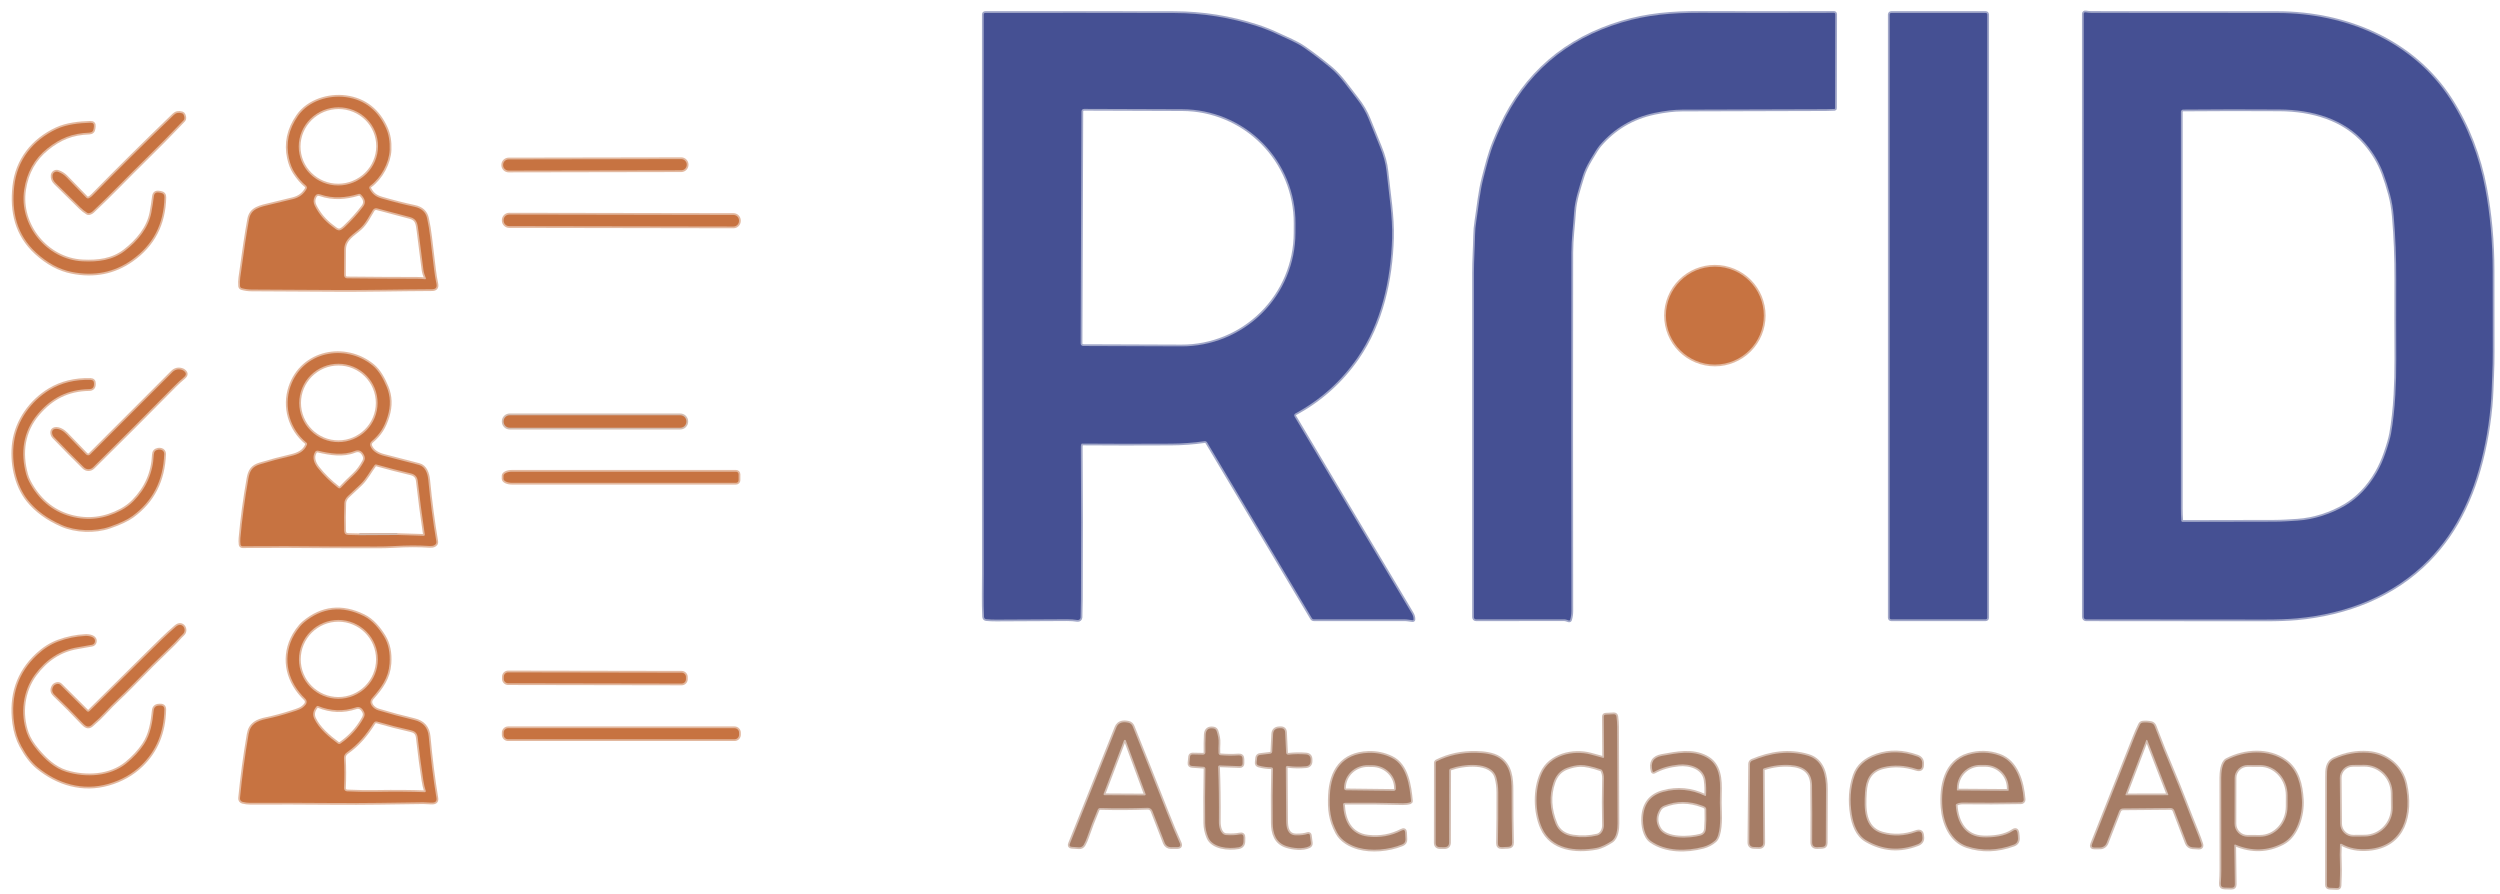 <svg width="1404" height="502" viewBox="0 0 1404 502" fill="none" xmlns="http://www.w3.org/2000/svg">
    <path d="M1395.67 105.55C1392.37 88.07 1385.98 71 1376.18 55.8C1354.98 22.92 1317.2 7.37 1279.18 7.3C1244.75 7.24 1209.91 7.217 1174.64 7.23C1173.5 7.23 1172.36 7.127 1171.21 6.92C1171.09 6.898 1170.96 6.903 1170.84 6.935C1170.73 6.966 1170.61 7.024 1170.52 7.103C1170.43 7.182 1170.35 7.281 1170.3 7.393C1170.25 7.505 1170.22 7.627 1170.22 7.75L1170.23 346.54C1170.23 346.883 1170.37 347.212 1170.61 347.456C1170.85 347.699 1171.18 347.837 1171.52 347.84C1204.89 347.907 1238.38 347.933 1272 347.92C1279.19 347.92 1285.16 347.703 1289.91 347.27C1317.67 344.72 1344.24 334.63 1363.97 314.38C1372.06 306.08 1378.69 296.497 1383.87 285.63C1386.62 279.857 1388.92 274.07 1390.76 268.27C1394.72 255.803 1397.38 242.437 1398.74 228.17C1399.29 222.41 1399.4 216.64 1399.64 210.99C1399.84 206.477 1399.94 201.973 1399.93 197.48C1399.91 181.96 1399.89 166.853 1399.88 152.16C1399.87 135.86 1398.46 120.323 1395.67 105.55Z" stroke="#A1A7C8" stroke-width="2"/>
    <path d="M607.28 249.41C607.36 249.21 607.507 249.11 607.72 249.11C622.78 249.23 639.447 249.24 657.72 249.14C664 249.107 670.243 248.65 676.45 247.77C676.74 247.729 677.036 247.774 677.299 247.901C677.563 248.027 677.782 248.229 677.93 248.48L736.74 347.16C737.007 347.6 737.397 347.82 737.91 347.82C754.837 347.793 771.757 347.79 788.67 347.81C790.18 347.81 791.72 348.13 793.22 348.3C793.633 348.347 793.84 348.163 793.84 347.75C793.84 346.643 793.533 345.577 792.92 344.55C771.04 307.857 749.07 270.987 727.01 233.94C726.924 233.794 726.868 233.632 726.846 233.463C726.824 233.295 726.837 233.124 726.882 232.961C726.928 232.797 727.006 232.645 727.112 232.512C727.219 232.38 727.35 232.27 727.5 232.19C741.573 224.55 753.177 214.147 762.31 200.98C775.75 181.6 781.13 157.04 781.8 133.76C782.16 121.52 779.96 108.67 778.68 96.21C778.24 91.897 776.99 87.267 774.93 82.32C772.75 77.08 770.667 71.937 768.68 66.89C767.133 62.963 764.873 59.12 761.9 55.36C757.23 49.46 752.99 42.93 747.33 38.23C742.483 34.21 737.573 30.457 732.6 26.97C728.06 23.78 722.57 21.69 717.44 19.25C713.753 17.503 709.943 15.993 706.01 14.72C690.93 9.82 675.413 7.35 659.46 7.31C623.56 7.23 588.197 7.217 553.37 7.27C552.763 7.27 552.46 7.573 552.46 8.18C552.387 111.833 552.393 216.453 552.48 322.04C552.48 330.2 552.23 338.21 552.63 346.45C552.646 346.774 552.779 347.083 553.005 347.318C553.23 347.553 553.534 347.699 553.86 347.73C555.76 347.903 557.653 347.983 559.54 347.97C573.56 347.903 586.78 347.837 599.2 347.77C601.267 347.763 603.24 347.903 605.12 348.19C605.332 348.221 605.549 348.207 605.756 348.149C605.962 348.091 606.154 347.991 606.318 347.854C606.483 347.717 606.616 347.547 606.709 347.355C606.803 347.163 606.854 346.953 606.86 346.74C606.973 343.34 607.04 339.983 607.06 336.67C607.227 307.363 607.207 278.753 607 250.84C607 250.34 607.093 249.863 607.28 249.41Z" stroke="#A1A7C8" stroke-width="2"/>
    <path d="M892.98 89.95C895.48 85.657 897.277 82.873 898.37 81.6C906.523 72.06 916.813 65.99 929.24 63.39C934.953 62.197 940.117 61.59 944.73 61.57C964.75 61.477 991.657 61.397 1025.45 61.33C1026.98 61.33 1028.57 61.283 1030.24 61.19C1030.33 61.185 1030.42 61.146 1030.48 61.081C1030.54 61.016 1030.58 60.929 1030.58 60.84L1030.68 7.95C1030.68 7.852 1030.66 7.755 1030.63 7.664C1030.59 7.573 1030.53 7.49 1030.46 7.42C1030.39 7.351 1030.31 7.295 1030.22 7.257C1030.13 7.219 1030.03 7.2 1029.93 7.2C1005.02 7.287 979.987 7.287 954.82 7.2C938.89 7.15 925.02 8.35 910.77 12.62C879.303 22.053 856.7 41.54 842.96 71.08C841.667 73.867 840.423 76.73 839.23 79.67C836.51 86.37 834.99 92.77 833.17 99.73C831.06 107.77 830.4 115.91 829.11 124.03C828.663 126.83 828.417 129.627 828.37 132.42C828.26 139.35 827.76 146.49 827.76 153.27C827.747 216.95 827.743 281.413 827.75 346.66C827.75 346.968 827.872 347.263 828.09 347.48C828.307 347.698 828.602 347.82 828.91 347.82C845.517 347.78 862.013 347.773 878.4 347.8C879.27 347.8 880.14 348.16 880.96 348.43C881.393 348.577 881.68 348.43 881.82 347.99C882.28 346.497 882.51 344.857 882.51 343.07C882.417 274.037 882.413 206.953 882.5 141.82C882.51 134.1 883.53 126.82 884.03 119.07C884.48 112.05 886.84 105.62 888.8 99.05C889.6 96.39 890.993 93.357 892.98 89.95Z" stroke="#A1A7C8" stroke-width="2"/>
    <path d="M1116.04 8.13C1116.04 8.017 1116.02 7.905 1115.97 7.801C1115.93 7.697 1115.87 7.602 1115.79 7.522C1115.71 7.442 1115.61 7.379 1115.51 7.335C1115.4 7.292 1115.29 7.27 1115.18 7.27H1062.1C1061.99 7.27 1061.88 7.292 1061.77 7.335C1061.67 7.379 1061.57 7.442 1061.49 7.522C1061.41 7.602 1061.35 7.697 1061.31 7.801C1061.26 7.905 1061.24 8.017 1061.24 8.13V346.95C1061.24 347.178 1061.33 347.397 1061.49 347.558C1061.65 347.719 1061.87 347.81 1062.1 347.81H1115.18C1115.41 347.81 1115.63 347.719 1115.79 347.558C1115.95 347.397 1116.04 347.178 1116.04 346.95V8.13Z" stroke="#A1A7C8" stroke-width="2"/>
    <path d="M207.9 104.38C214.04 99.83 218.52 91.52 218.83 84.22C219.03 79.533 218.337 75.433 216.75 71.92C212.45 62.42 205.13 56.02 194.21 54.55C184.62 53.27 173.24 56.68 167.36 65.1C162.107 72.62 160.403 80.537 162.25 88.85C162.957 92.043 164.03 94.74 165.47 96.94C167.463 99.987 169.563 102.407 171.77 104.2C172.056 104.435 172.251 104.763 172.318 105.127C172.386 105.492 172.323 105.868 172.14 106.19C170.513 109.083 167.987 110.953 164.56 111.8C160.493 112.8 156.503 113.767 152.59 114.7C146 116.28 141.01 117.03 139.88 123.11C138.54 130.39 136.893 141.287 134.94 155.8C134.707 157.493 134.66 159.11 134.8 160.65C134.823 160.926 134.93 161.188 135.107 161.401C135.285 161.614 135.523 161.767 135.79 161.84C137.563 162.34 139.403 162.593 141.31 162.6C157.177 162.66 172.893 162.747 188.46 162.86C206.37 162.99 224.63 162.51 242.63 162.44C244.697 162.433 245.52 161.417 245.1 159.39C244.553 156.757 244.127 154.167 243.82 151.62C243.06 145.34 242.313 139.117 241.58 132.95C241.167 129.45 240.587 125.983 239.84 122.55C239.093 119.117 236.73 116.977 232.75 116.13C226.697 114.837 220.553 113.277 214.32 111.45C210.94 110.46 209.07 108.99 207.52 106.05C207.372 105.772 207.329 105.451 207.399 105.144C207.469 104.838 207.647 104.566 207.9 104.38Z" stroke="#E2B89F" stroke-width="2"/>
    <path d="M49.87 111.33C49.632 111.431 49.369 111.456 49.115 111.402C48.861 111.349 48.629 111.219 48.45 111.03C44.577 106.977 40.807 103.087 37.14 99.36C35.813 98.02 34.287 97.063 32.56 96.49C32.23 96.381 31.879 96.347 31.533 96.392C31.188 96.437 30.857 96.558 30.564 96.748C30.272 96.938 30.025 97.192 29.843 97.489C29.66 97.787 29.547 98.122 29.51 98.47C29.343 100.09 29.903 101.523 31.19 102.77C36.117 107.55 40.763 112.12 45.13 116.48C46.283 117.633 47.583 118.657 49.03 119.55C49.323 119.737 49.64 119.797 49.98 119.73C50.787 119.57 51.497 119.203 52.11 118.63C62.39 108.97 71.83 98.94 81.74 89.26C88.44 82.713 95.57 75.463 103.13 67.51C103.743 66.863 103.743 65.84 103.13 64.44C102.95 64.027 102.65 63.757 102.23 63.63C100.39 63.07 98.873 63.367 97.68 64.52C81.813 79.813 66.55 94.937 51.89 109.89C51.23 110.57 50.557 111.05 49.87 111.33Z" stroke="#E2B89F" stroke-width="2"/>
    <path d="M13.58 106.51C15.06 96.87 19.27 89.23 26.6 83.37C33.66 77.71 40.51 74.84 50.12 74.5C51.6 74.447 52.423 73.683 52.59 72.21L52.73 71.04C52.897 69.593 52.253 68.89 50.8 68.93C44.62 69.11 37.5 69.82 31.81 72.48C18.42 78.74 9.59 89.93 7.99 104.6C6.41 118.96 9.34 131.8 20.24 141.85C26.58 147.697 33.31 151.323 40.43 152.73C52.957 155.21 64.157 152.963 74.03 145.99C85.93 137.577 92.04 125.857 92.36 110.83C92.393 109.357 91.68 108.507 90.22 108.28L89.26 108.13C87.567 107.863 86.617 108.58 86.41 110.28C86.05 113.273 85.583 116.307 85.01 119.38C83.39 128.01 77.34 135.29 70.22 140.82C63.3 146.21 55.09 147.21 46.31 146.76C26.19 145.72 10.54 126.38 13.58 106.51Z" stroke="#E2B89F" stroke-width="2"/>
    <path d="M385.67 92.45C385.669 92.043 385.588 91.64 385.432 91.264C385.275 90.888 385.046 90.547 384.758 90.26C384.47 89.972 384.127 89.744 383.751 89.589C383.375 89.434 382.971 89.355 382.564 89.355L285.645 89.525C285.237 89.525 284.834 89.606 284.459 89.763C284.083 89.919 283.741 90.148 283.454 90.436C283.167 90.725 282.939 91.067 282.784 91.443C282.629 91.82 282.549 92.223 282.55 92.63L282.55 92.71C282.551 93.117 282.632 93.52 282.788 93.896C282.945 94.272 283.173 94.613 283.462 94.9C283.75 95.188 284.092 95.416 284.469 95.571C284.845 95.726 285.248 95.805 285.656 95.805L382.575 95.635C382.982 95.635 383.385 95.554 383.761 95.397C384.137 95.241 384.478 95.012 384.766 94.724C385.053 94.435 385.281 94.093 385.436 93.717C385.591 93.34 385.671 92.937 385.67 92.53L385.67 92.45Z" stroke="#E2B89F" stroke-width="2"/>
    <path d="M415.02 123.845C415.021 123.015 414.693 122.219 414.107 121.631C413.521 121.043 412.726 120.711 411.896 120.71L285.976 120.49C285.565 120.489 285.158 120.57 284.778 120.726C284.397 120.883 284.052 121.113 283.761 121.403C283.47 121.693 283.239 122.038 283.081 122.417C282.923 122.797 282.841 123.204 282.84 123.615L282.84 123.855C282.838 124.685 283.167 125.482 283.753 126.07C284.339 126.658 285.134 126.989 285.964 126.99L411.884 127.21C412.295 127.211 412.702 127.13 413.082 126.974C413.462 126.817 413.808 126.587 414.099 126.297C414.39 126.007 414.621 125.662 414.779 125.283C414.937 124.903 415.019 124.496 415.02 124.085L415.02 123.845Z" stroke="#E2B89F" stroke-width="2"/>
    <path d="M990.56 177.25C990.56 173.64 989.849 170.065 988.468 166.73C987.086 163.395 985.061 160.364 982.508 157.812C979.956 155.259 976.925 153.234 973.59 151.853C970.255 150.471 966.68 149.76 963.07 149.76C959.46 149.76 955.885 150.471 952.55 151.853C949.215 153.234 946.184 155.259 943.632 157.812C941.079 160.364 939.054 163.395 937.673 166.73C936.291 170.065 935.58 173.64 935.58 177.25C935.58 184.541 938.476 191.533 943.632 196.688C948.787 201.844 955.779 204.74 963.07 204.74C970.361 204.74 977.353 201.844 982.508 196.688C987.664 191.533 990.56 184.541 990.56 177.25Z" stroke="#E2B89F" stroke-width="2"/>
    <path d="M200.73 306.9C207.72 306.85 214.48 307.09 221.24 306.67C228.52 306.223 235.263 306.21 241.47 306.63C242.397 306.69 243.21 306.543 243.91 306.19C244.823 305.717 245.203 305.017 245.05 304.09C243.197 293.163 241.683 281.617 240.51 269.45C240.16 265.87 238.82 262.03 235.31 261.11C229.05 259.477 222.45 257.767 215.51 255.98C212.41 255.18 209.41 253.68 208.05 250.65C207.84 250.182 207.786 249.658 207.898 249.157C208.01 248.656 208.281 248.205 208.67 247.87C213.29 243.95 215.8 240.03 217.72 233.77C219.507 227.923 219.32 222.423 217.16 217.27C215.37 212.98 212.9 208.26 209.29 205.31C193.77 192.65 169.79 197.37 163.05 217.26C159.23 228.52 162.79 241 172.11 248.59C172.27 248.721 172.386 248.899 172.439 249.1C172.493 249.301 172.483 249.514 172.41 249.71C170.94 253.66 167.24 255.23 163.41 256.11C157.637 257.437 151.843 258.983 146.03 260.75C141.79 262.04 140.29 264.27 139.5 268.69C137.453 280.277 135.957 291.457 135.01 302.23C134.91 303.397 134.933 304.59 135.08 305.81C135.112 306.079 135.243 306.326 135.448 306.505C135.652 306.684 135.917 306.782 136.19 306.78C152.217 306.667 168.58 306.7 185.28 306.88C190.427 306.94 195.577 306.947 200.73 306.9Z" stroke="#E2B89F" stroke-width="2"/>
    <path d="M49.44 255.71C48.987 255.67 48.603 255.493 48.29 255.18C44.59 251.42 40.91 247.613 37.25 243.76C35.73 242.16 33.19 240.52 30.94 240.88C28.58 241.25 29.02 244.11 30.25 245.39C36.01 251.397 41.637 257.09 47.13 262.47C47.811 263.138 48.726 263.512 49.68 263.512C50.634 263.512 51.549 263.138 52.23 262.47C66.823 248.097 82.047 232.87 97.9 216.79C99.533 215.137 101.32 213.493 103.26 211.86C104.78 210.573 104.73 209.353 103.11 208.2C102.75 207.947 102.353 207.763 101.92 207.65C99.953 207.123 98.253 207.58 96.82 209.02L50.55 255.3C50.406 255.444 50.232 255.555 50.041 255.626C49.849 255.697 49.644 255.726 49.44 255.71Z" stroke="#E2B89F" stroke-width="2"/>
    <path d="M74.99 281.44C72.983 283.48 70.673 285.197 68.06 286.59C58.873 291.483 49.457 292.643 39.81 290.07C29.12 287.23 21.42 280.16 16.37 270.59C15.663 269.243 15.12 267.883 14.74 266.51C11.33 254.11 12.98 242.17 21.28 232.42C29.03 223.31 38.15 218.75 50.11 218.54C51.823 218.513 52.71 217.643 52.77 215.93L52.78 215.44C52.833 214.08 52.177 213.38 50.81 213.34C42.103 213.113 34.457 214.99 27.87 218.97C17.39 225.3 9.57 236.23 7.85 248.35C6.3 259.32 8.84 272.38 15.71 280.93C20.343 286.697 26.697 291.347 34.77 294.88C42.5 298.26 53.21 298.69 61.56 295.82C67.327 293.833 71.593 291.827 74.36 289.8C85.78 281.44 91.733 269.803 92.22 254.89C92.237 254.357 92.066 253.834 91.738 253.412C91.409 252.991 90.943 252.696 90.42 252.58C89.88 252.46 89.36 252.44 88.86 252.52C87.267 252.78 86.437 253.717 86.37 255.33C85.957 265.43 82.163 274.133 74.99 281.44Z" stroke="#E2B89F" stroke-width="2"/>
    <path d="M385.48 236.64C385.48 235.73 385.119 234.858 384.475 234.215C383.832 233.571 382.96 233.21 382.05 233.21H286.25C285.34 233.21 284.468 233.571 283.825 234.215C283.181 234.858 282.82 235.73 282.82 236.64V236.78C282.82 237.69 283.181 238.562 283.825 239.205C284.468 239.849 285.34 240.21 286.25 240.21H382.05C382.96 240.21 383.832 239.849 384.475 239.205C385.119 238.562 385.48 237.69 385.48 236.78V236.64Z" stroke="#D2BDB2" stroke-width="2"/>
    <path d="M414.79 269.73V266.33C414.79 265.956 414.641 265.597 414.377 265.333C414.112 265.069 413.754 264.92 413.38 264.92H287.43C286.194 264.92 285.009 265.162 284.135 265.594C283.261 266.025 282.77 266.61 282.77 267.22V268.84C282.77 269.45 283.261 270.035 284.135 270.466C285.009 270.898 286.194 271.14 287.43 271.14H413.38C413.754 271.14 414.112 270.991 414.377 270.727C414.641 270.463 414.79 270.104 414.79 269.73Z" stroke="#E2B89F" stroke-width="2"/>
    <path d="M170.67 349.65C168.03 351.86 165.38 355.88 164.07 358.71C158.53 370.73 161.93 383.31 171.48 392.47C171.91 392.882 172.17 393.439 172.211 394.032C172.252 394.626 172.069 395.214 171.7 395.68C169.71 398.22 167.54 398.73 163.84 399.92C158.667 401.587 153.907 402.867 149.56 403.76C144.24 404.86 140.57 406.68 139.6 412.35C137.527 424.457 135.92 436.433 134.78 448.28C134.736 448.74 134.859 449.201 135.127 449.578C135.395 449.954 135.791 450.221 136.24 450.33C137.74 450.69 139.117 450.867 140.37 450.86C155.77 450.8 171.573 450.837 187.78 450.97C204.3 451.12 220.87 450.77 237.65 450.55C239.48 450.52 241.26 450.84 243.08 450.74C244.707 450.647 245.38 449.773 245.1 448.12C243.373 437.767 241.927 426.26 240.76 413.6C240.307 408.627 237.607 405.553 232.66 404.38C225.827 402.76 219.107 400.953 212.5 398.96C209.6 398.09 206.45 394.9 209 391.99C214.22 386.03 218.18 380.75 218.77 372.67C219.203 366.677 218.177 361.637 215.69 357.55C212.96 353.06 209.15 348.36 204.28 345.97C192.02 339.943 180.817 341.17 170.67 349.65Z" stroke="#E2B89F" stroke-width="2"/>
    <path d="M98.85 351.9C93.61 356.37 88.6 361.41 83.82 366.12C72.513 377.247 61.32 388.33 50.24 399.37C50.04 399.567 49.771 399.678 49.492 399.678C49.213 399.678 48.946 399.567 48.75 399.37L33.99 384.68C33.73 384.423 33.408 384.238 33.054 384.142C32.7 384.046 32.327 384.041 31.97 384.13C31.01 384.363 30.333 384.83 29.94 385.53C28.96 387.257 29.19 388.81 30.63 390.19C36.043 395.37 41.297 400.667 46.39 406.08C47.96 407.75 49.51 408.89 51.45 407.21C54.41 404.67 56.92 402.27 58.98 400.01C63.64 394.88 68.75 390.45 73.61 385.42C81.417 377.327 89.317 369.437 97.31 361.75C99.21 359.93 100.79 357.89 102.71 356.1C105.25 353.72 102.37 348.9 98.85 351.9Z" stroke="#E2B89F" stroke-width="2"/>
    <path d="M21.04 430.8C32.47 440.22 46.5 444.33 60.86 440.22C68.14 438.14 74.313 434.657 79.38 429.77C87.72 421.743 92.03 411.34 92.31 398.56C92.343 396.92 91.537 396.133 89.89 396.2L89.31 396.23C87.483 396.31 86.48 397.26 86.3 399.08C85.63 405.76 84.51 412.55 80.82 418.06C78.233 421.92 74.957 425.467 70.99 428.7C61.85 436.15 48.3 436.87 37.15 433.46C30.6 431.45 25.47 426.62 21.07 421.41C18.177 417.99 16.193 414.757 15.12 411.71C11.24 400.66 12.82 388.02 19.66 378.77C25.967 370.237 33.897 365.16 43.45 363.54C46.257 363.06 48.997 362.577 51.67 362.09C52.063 362.019 52.425 361.832 52.71 361.554C52.995 361.276 53.19 360.919 53.27 360.53C53.87 357.56 50.06 357.06 47.9 357.15C42.78 357.377 37.73 358.413 32.75 360.26C28.53 361.827 24.587 364.323 20.92 367.75C10.16 377.803 5.837 390.627 7.95 406.22C8.597 410.973 9.927 415.22 11.94 418.96C14.753 424.173 17.787 428.12 21.04 430.8Z" stroke="#E2B89F" stroke-width="2"/>
    <path d="M385.231 380.209C385.232 379.89 385.169 379.574 385.048 379.279C384.926 378.984 384.748 378.716 384.522 378.49C384.297 378.264 384.029 378.084 383.735 377.962C383.44 377.839 383.124 377.776 382.805 377.775L285.365 377.605C284.721 377.604 284.102 377.859 283.646 378.314C283.189 378.769 282.932 379.386 282.931 380.031L282.929 381.271C282.928 381.59 282.991 381.906 283.112 382.201C283.234 382.496 283.412 382.764 283.638 382.99C283.863 383.216 284.131 383.396 284.425 383.518C284.72 383.641 285.036 383.704 285.355 383.705L382.795 383.875C383.439 383.876 384.058 383.621 384.514 383.166C384.971 382.711 385.228 382.094 385.229 381.449L385.231 380.209Z" stroke="#E2B89F" stroke-width="2"/>
    <path d="M900.09 425.59C897.897 424.97 895.627 424.347 893.28 423.72C883.41 421.12 870.57 424.04 865.92 434.24C861.82 443.27 861.98 455.92 865.97 464.91C871.34 477.01 885.12 478.3 896.45 476.21C899.46 475.65 902.43 474.01 904.99 472.37C907.94 470.47 908.42 465.54 908.41 462.44C908.397 445.3 908.327 427.173 908.2 408.06C908.187 406.16 908.05 404.283 907.79 402.43C907.657 401.51 907.127 401.073 906.2 401.12L901.76 401.34C901.04 401.38 900.683 401.76 900.69 402.48L900.85 425C900.857 425.54 900.603 425.737 900.09 425.59Z" stroke="#D2BDB2" stroke-width="2"/>
    <path d="M618.02 453.79C626.833 454.037 635.653 453.993 644.48 453.66C645.06 453.636 645.633 453.795 646.119 454.114C646.605 454.433 646.98 454.897 647.19 455.44L654.14 473.43C654.408 474.119 654.878 474.711 655.488 475.129C656.098 475.546 656.82 475.77 657.56 475.77L661.03 475.76C662.73 475.753 663.23 474.977 662.53 473.43C660.203 468.27 657.833 462.617 655.42 456.47C648.807 439.637 642.397 423.507 636.19 408.08C635.71 406.88 634.903 406.153 633.77 405.9C631.02 405.27 628.17 405.49 626.95 408.55C618.09 430.663 609.39 452.427 600.85 473.84C600.417 474.927 600.783 475.51 601.95 475.59L606 475.86C606.524 475.893 607.047 475.778 607.509 475.529C607.97 475.28 608.352 474.906 608.61 474.45C609.403 473.05 610.04 471.643 610.52 470.23C612.273 465.103 614.253 459.953 616.46 454.78C616.753 454.1 617.273 453.77 618.02 453.79Z" stroke="#D2BDB2" stroke-width="2"/>
    <path d="M1221.11 455.2L1228.08 473.44C1228.34 474.119 1228.78 474.709 1229.37 475.138C1229.96 475.568 1230.65 475.818 1231.38 475.86L1234.53 476.05C1236.17 476.15 1236.74 475.42 1236.23 473.86C1235.53 471.707 1234.74 469.56 1233.87 467.42C1229.1 455.76 1224.93 444.19 1219.86 432.3C1216.64 424.76 1213.57 417.12 1210.64 409.38C1210.08 407.9 1209.77 406.45 1208.04 406.06C1206.54 405.727 1205 405.64 1203.41 405.8C1202.66 405.88 1202.12 406.26 1201.79 406.94C1200.7 409.14 1199.74 411.317 1198.89 413.47C1192.32 430.097 1185.74 446.72 1179.15 463.34C1177.81 466.72 1176.4 470.28 1174.92 474.02C1174.4 475.34 1174.85 475.997 1176.27 475.99L1179.39 475.96C1180.19 475.955 1180.97 475.71 1181.62 475.257C1182.28 474.804 1182.79 474.164 1183.08 473.42L1190.09 455.59C1190.5 454.557 1191.26 454.033 1192.37 454.02L1219.02 453.78C1219.47 453.775 1219.91 453.908 1220.29 454.162C1220.66 454.416 1220.95 454.778 1221.11 455.2Z" stroke="#D2BDB2" stroke-width="2"/>
    <path d="M415.05 411.47C415.05 410.804 414.786 410.166 414.315 409.695C413.844 409.224 413.206 408.96 412.54 408.96H285.34C284.674 408.96 284.036 409.224 283.565 409.695C283.094 410.166 282.83 410.804 282.83 411.47V412.65C282.83 412.98 282.895 413.306 283.021 413.611C283.147 413.915 283.332 414.192 283.565 414.425C283.798 414.658 284.075 414.843 284.379 414.969C284.684 415.095 285.01 415.16 285.34 415.16H412.54C412.87 415.16 413.196 415.095 413.501 414.969C413.805 414.843 414.082 414.658 414.315 414.425C414.548 414.192 414.733 413.915 414.859 413.611C414.985 413.306 415.05 412.98 415.05 412.65V411.47Z" stroke="#E2B89F" stroke-width="2"/>
    <path d="M684.31 422.89C684.237 421.15 684.257 419.34 684.37 417.46C684.52 415.14 683.95 412.83 683.26 410.64C682.98 409.78 682.407 409.273 681.54 409.12C678.72 408.633 677.24 409.81 677.1 412.65C676.94 415.897 676.897 419.18 676.97 422.5C676.974 422.674 676.943 422.848 676.878 423.01C676.813 423.172 676.716 423.319 676.593 423.443C676.469 423.566 676.322 423.663 676.16 423.728C675.998 423.793 675.824 423.824 675.65 423.82L669.64 423.7C669.318 423.696 669.005 423.811 668.765 424.024C668.524 424.237 668.372 424.532 668.34 424.85L667.98 428.44C667.873 429.513 668.36 430.09 669.44 430.17L675.9 430.62C676.197 430.64 676.475 430.775 676.676 430.997C676.877 431.218 676.986 431.51 676.98 431.81C676.76 443.177 676.713 453.357 676.84 462.35C676.88 464.97 677.443 467.597 678.53 470.23C680.97 476.11 689.99 476.8 695.49 475.85C697.337 475.53 698.287 474.433 698.34 472.56L698.39 470.42C698.43 468.9 697.71 468.297 696.23 468.61C694.077 469.063 691.547 469.187 688.64 468.98C685.31 468.74 684.5 464.24 684.52 461.59C684.607 450.13 684.467 439.843 684.1 430.73C684.094 430.613 684.113 430.496 684.155 430.387C684.198 430.277 684.262 430.178 684.345 430.095C684.428 430.012 684.527 429.948 684.637 429.905C684.746 429.863 684.863 429.844 684.98 429.85L696.13 430.27C697.27 430.317 697.837 429.767 697.83 428.62L697.81 426.27C697.803 424.81 697.073 424.13 695.62 424.23C692.187 424.463 688.817 424.433 685.51 424.14C685.191 424.111 684.894 423.969 684.673 423.739C684.453 423.509 684.323 423.207 684.31 422.89Z" stroke="#D2BDB2" stroke-width="2"/>
    <path d="M713.2 423.32L707.51 423.99C707.128 424.033 706.772 424.204 706.5 424.477C706.227 424.749 706.055 425.106 706.01 425.49L705.72 428.11C705.607 429.083 706.023 429.7 706.97 429.96C709.263 430.573 711.59 430.897 713.95 430.93C714.082 430.933 714.212 430.961 714.333 431.014C714.454 431.067 714.564 431.143 714.655 431.238C714.746 431.333 714.817 431.444 714.864 431.567C714.912 431.689 714.934 431.819 714.93 431.95C714.67 441.97 714.61 452.053 714.75 462.2C714.82 467.94 716.38 473.21 722.5 475.17C726.08 476.32 731.68 477.02 735.23 475.28C735.565 475.114 735.84 474.847 736.015 474.517C736.191 474.187 736.259 473.811 736.21 473.44L735.64 469.04C735.622 468.91 735.577 468.786 735.507 468.676C735.436 468.566 735.343 468.473 735.233 468.403C735.123 468.333 735 468.289 734.871 468.273C734.743 468.257 734.613 468.269 734.49 468.31C732.63 468.923 730.413 469.2 727.84 469.14C722.91 469.02 722.36 464.69 722.32 460.89C722.233 450.95 722.163 441.06 722.11 431.22C722.103 430.4 722.507 430.047 723.32 430.16C726.48 430.6 729.827 430.66 733.36 430.34C735.2 430.173 736.1 429.163 736.06 427.31L736.05 426.43C736.01 424.743 735.147 423.83 733.46 423.69C730.273 423.43 726.987 423.48 723.6 423.84C723.437 423.858 723.272 423.842 723.115 423.794C722.958 423.745 722.812 423.665 722.688 423.558C722.563 423.451 722.462 423.32 722.39 423.173C722.318 423.025 722.277 422.864 722.27 422.7L721.73 411.34C721.65 409.687 720.787 408.89 719.14 408.95L718.41 408.97C716.23 409.05 715.087 410.173 714.98 412.34L714.51 421.93C714.463 422.757 714.027 423.22 713.2 423.32Z" stroke="#D2BDB2" stroke-width="2"/>
    <path d="M958.11 446.66C958.106 446.721 958.088 446.779 958.056 446.831C958.024 446.882 957.98 446.926 957.928 446.956C957.875 446.987 957.816 447.004 957.756 447.006C957.695 447.009 957.635 446.996 957.58 446.97C949.867 443.323 942.017 442.58 934.03 444.74C926.957 446.653 923.197 451.433 922.75 459.08C922.49 463.47 923.49 469.76 927.34 472.44C935.55 478.16 947.3 478.07 956.57 475.58C959.017 474.92 961.193 473.77 963.1 472.13C966.28 469.4 966.17 459.46 966 455.82C965.847 452.66 965.827 449.29 965.94 445.71C966.19 437.78 965.92 429.28 958.04 425.18C950.28 421.15 941.7 423 933.34 424.49C928.52 425.35 926.767 428.227 928.08 433.12C928.102 433.204 928.143 433.283 928.2 433.348C928.257 433.414 928.329 433.466 928.411 433.5C928.492 433.534 928.58 433.548 928.668 433.543C928.756 433.538 928.843 433.513 928.92 433.47C933.16 431.09 937.98 429.88 942.74 429.4C948.81 428.77 956.88 430.93 957.84 438.21C958.227 441.11 958.317 443.927 958.11 446.66Z" stroke="#D2BDB2" stroke-width="2"/>
    <path d="M1054 424.24C1047.56 426.467 1043.41 430.207 1041.56 435.46C1039.1 442.45 1038.78 449.9 1039.97 457.32C1040.87 462.95 1042.99 468.97 1048.14 471.96C1057.33 477.293 1066.94 478.02 1076.95 474.14C1079.06 473.327 1079.93 471.833 1079.57 469.66C1079.56 469.573 1079.55 469.483 1079.54 469.39C1079.43 467.163 1078.26 466.453 1076.01 467.26C1069.62 469.547 1063.33 469.83 1057.13 468.11C1046.6 465.19 1046.81 453.96 1047.39 444.96C1047.83 438.01 1050.13 432.69 1057.6 430.86C1063.53 429.407 1069.72 429.723 1076.19 431.81C1078.44 432.537 1079.55 431.763 1079.5 429.49C1079.5 429.39 1079.5 429.29 1079.51 429.19C1079.68 427.043 1078.75 425.6 1076.72 424.86C1068.78 421.96 1061.21 421.753 1054 424.24Z" stroke="#D2BDB2" stroke-width="2"/>
    <path d="M1254.78 474.71C1254.78 474.64 1254.8 474.57 1254.83 474.508C1254.86 474.446 1254.91 474.393 1254.97 474.353C1255.03 474.314 1255.09 474.289 1255.16 474.282C1255.23 474.274 1255.3 474.284 1255.37 474.31C1264.65 478.183 1273.52 477.907 1281.99 473.48C1290.05 469.27 1293.26 457.56 1292.75 449.06C1292.26 440.91 1290.42 432.55 1283.54 427.53C1274.09 420.63 1260.62 421.54 1250.63 426.76C1247.83 428.23 1247.45 434.06 1247.45 436.84C1247.46 452.973 1247.47 470.2 1247.5 488.52C1247.5 490.867 1247.4 493.417 1247.21 496.17C1247.1 497.657 1247.79 498.42 1249.28 498.46L1253.12 498.56C1254.44 498.593 1255.09 497.95 1255.08 496.63L1254.78 474.71Z" stroke="#D2BDB2" stroke-width="2"/>
    <path d="M1315 473.91C1319.31 476.323 1324.35 477.293 1330.13 476.82C1350.16 475.19 1354.58 457.14 1350.86 440.32C1348.63 430.25 1339.96 423.46 1329.85 422.75C1323.48 422.303 1317.25 423.447 1311.14 426.18C1306.74 428.14 1306.83 432.24 1306.83 436.41C1306.84 457.71 1306.82 477.883 1306.77 496.93C1306.77 497.97 1307.29 498.513 1308.33 498.56L1312.44 498.73C1313.4 498.77 1313.9 498.31 1313.93 497.35C1314.06 493.4 1314.29 489.52 1314.12 485.6C1313.95 481.86 1313.96 478.123 1314.14 474.39C1314.14 474.292 1314.17 474.196 1314.23 474.112C1314.28 474.028 1314.35 473.959 1314.44 473.911C1314.52 473.863 1314.62 473.838 1314.72 473.838C1314.82 473.837 1314.91 473.862 1315 473.91Z" stroke="#D2BDB2" stroke-width="2"/>
    <path d="M754.71 451.02C754.97 450.907 755.24 450.847 755.52 450.84C765.967 450.713 776.77 450.803 787.93 451.11C789.397 451.15 790.73 450.973 791.93 450.58C792.092 450.526 792.23 450.42 792.323 450.278C792.416 450.136 792.457 449.967 792.44 449.8C791.65 441.51 790.17 429.73 781.5 425.55C777.387 423.563 773.063 422.647 768.53 422.8C753.71 423.29 747.52 433.04 746.86 446.49C746.46 454.6 747.12 460.52 750.88 467.53C753.36 472.15 758.23 474.8 762.98 476.1C770.13 478.06 779.69 477.36 787.44 474.23C788.767 473.697 789.393 472.717 789.32 471.29L789.14 467.57C789.067 466.177 788.41 465.8 787.17 466.44C781.263 469.48 774.973 470.613 768.3 469.84C758.42 468.7 754.73 460.97 754.27 451.75C754.264 451.598 754.303 451.447 754.381 451.318C754.46 451.188 754.574 451.084 754.71 451.02Z" stroke="#D2BDB2" stroke-width="2"/>
    <path d="M813.9 432.65C813.9 432.43 813.969 432.216 814.096 432.037C814.223 431.858 814.403 431.723 814.61 431.65C821.37 429.16 837.81 427.09 840.38 436.74C841.067 439.32 841.417 442.073 841.43 445C841.47 454.78 841.403 464.303 841.23 473.57C841.203 475.09 841.95 475.817 843.47 475.75L846.98 475.59C848.5 475.523 849.24 474.73 849.2 473.21C848.987 463.983 848.89 454.28 848.91 444.1C848.93 437.04 848.28 429.9 842.02 425.74C838.52 423.42 833.19 422.85 828.97 422.76C820.957 422.6 813.613 424.173 806.94 427.48C806.52 427.687 806.31 428.027 806.31 428.5L806.27 473.26C806.27 474.913 807.097 475.747 808.75 475.76L811.13 475.78C812.91 475.787 813.803 474.9 813.81 473.12L813.9 432.65Z" stroke="#D2BDB2" stroke-width="2"/>
    <path d="M984.96 475.66L987.62 475.74C989.413 475.793 990.303 474.923 990.29 473.13L990.04 432.47C990.033 431.97 990.27 431.643 990.75 431.49C995.617 429.917 1000.54 429.3 1005.52 429.64C1012.71 430.13 1017.53 433.34 1017.64 441.06C1017.79 451.767 1017.81 462.41 1017.72 472.99C1017.71 474.917 1018.66 475.837 1020.58 475.75L1023.25 475.64C1024.66 475.58 1025.37 474.843 1025.37 473.43C1025.38 463.577 1025.42 453.52 1025.48 443.26C1025.52 435.59 1023.81 426.99 1015.51 424.49C1004.66 421.2 994.26 422.93 984.02 427.2C983.664 427.346 983.36 427.594 983.144 427.912C982.929 428.231 982.813 428.606 982.81 428.99L982.4 473C982.387 474.727 983.24 475.613 984.96 475.66Z" stroke="#D2BDB2" stroke-width="2"/>
    <path d="M1098.84 451.44C1099.91 450.94 1101.06 450.697 1102.31 450.71C1113.05 450.837 1123.96 450.797 1135.03 450.59C1135.24 450.586 1135.44 450.541 1135.63 450.456C1135.82 450.371 1135.99 450.248 1136.13 450.096C1136.27 449.943 1136.37 449.764 1136.44 449.568C1136.51 449.373 1136.54 449.166 1136.52 448.96C1135.76 439.25 1132.48 427.77 1122.78 424.31C1117.11 422.283 1111.31 422.147 1105.39 423.9C1092.5 427.72 1089.95 441.66 1090.88 453.49C1091.57 462.28 1095.54 472.22 1104.66 475.22C1113.05 477.987 1121.79 477.707 1130.88 474.38C1132.53 473.773 1133.34 472.587 1133.3 470.82C1133.27 469.767 1133.19 468.76 1133.04 467.8C1132.77 466.02 1131.9 465.637 1130.41 466.65C1125.93 469.71 1119.34 470.41 1114 470.26C1103.42 469.96 1099.02 461.7 1098.36 452.26C1098.33 451.873 1098.49 451.6 1098.84 451.44Z" stroke="#D2BDB2" stroke-width="2"/>
    <path d="M1328.36 80.45C1316.53 66.69 1298.55 61.61 1280.26 61.48C1262.25 61.353 1244.19 61.373 1226.08 61.54C1225.74 61.543 1225.41 61.681 1225.17 61.924C1224.93 62.168 1224.79 62.497 1224.79 62.84C1224.78 139.053 1224.77 213.23 1224.78 285.37C1224.78 287.75 1224.86 290.1 1225.02 292.42C1225.03 292.601 1225.11 292.771 1225.25 292.893C1225.38 293.016 1225.56 293.083 1225.74 293.08C1243.21 293.033 1260.34 293 1277.13 292.98C1281.42 292.98 1285.81 292.66 1290.13 292.39C1299.46 291.8 1309.14 288.62 1316.93 284.03C1324.05 279.823 1329.96 273.667 1334.67 265.56C1336.62 262.2 1338.3 258.477 1339.7 254.39C1341.33 249.677 1342.37 246.007 1342.84 243.38C1343.97 237.007 1344.77 229.793 1345.23 221.74C1345.6 215.22 1345.77 208.497 1345.74 201.57C1345.67 186.57 1345.67 171.7 1345.72 156.96C1345.76 144.707 1345.3 132.923 1344.33 121.61C1343.96 117.197 1343.26 113.097 1342.25 109.31C1341.09 104.99 1339.84 101.04 1338.5 97.46C1336.19 91.293 1332.81 85.623 1328.36 80.45Z" stroke="#A1A7C8" stroke-width="2"/>
    <path d="M607.34 62.58L606.88 192.88C606.88 193.262 607.032 193.628 607.302 193.898C607.572 194.168 607.938 194.32 608.32 194.32L663.49 194.52C671.872 194.549 680.178 192.926 687.933 189.744C695.689 186.562 702.741 181.883 708.689 175.974C714.637 170.066 719.363 163.043 722.597 155.308C725.831 147.572 727.511 139.275 727.54 130.89L727.56 125.41C727.589 117.025 725.966 108.717 722.785 100.959C719.604 93.201 714.927 86.146 709.02 80.197C703.113 74.247 696.093 69.52 688.36 66.284C680.627 63.049 672.332 61.369 663.95 61.34L608.78 61.15C608.4 61.15 608.035 61.3 607.765 61.568C607.495 61.836 607.343 62.2 607.34 62.58Z" stroke="#A1A7C8" stroke-width="2"/>
    <path d="M211.886 77.882C211.326 75.055 210.206 72.367 208.59 69.972C206.975 67.577 204.895 65.522 202.47 63.925C200.044 62.327 197.321 61.218 194.455 60.661C191.589 60.104 188.637 60.11 185.767 60.678C182.896 61.246 180.165 62.366 177.727 63.973C175.29 65.58 173.195 67.643 171.561 70.045C169.927 72.446 168.787 75.138 168.206 77.968C167.625 80.798 167.614 83.71 168.174 86.537C168.734 89.365 169.854 92.053 171.469 94.448C173.085 96.843 175.165 98.898 177.59 100.495C180.016 102.093 182.739 103.202 185.605 103.759C188.471 104.316 191.423 104.31 194.293 103.742C197.164 103.174 199.895 102.054 202.333 100.447C204.77 98.84 206.865 96.777 208.499 94.375C210.133 91.974 211.272 89.282 211.854 86.452C212.435 83.622 212.446 80.71 211.886 77.882Z" stroke="#E2B89F" stroke-width="2"/>
    <path d="M203.99 115.98C205.91 113.43 204.53 111.03 202.63 109.23C202.263 108.877 201.833 108.773 201.34 108.92C194.07 111.12 187.06 111.65 179.85 109.19C178.457 108.71 177.42 109.127 176.74 110.44C175.887 112.107 175.91 113.833 176.81 115.62C179.097 120.16 182.29 123.963 186.39 127.03C189.47 129.34 190.3 130.7 193.66 127.48C197.627 123.68 201.07 119.847 203.99 115.98Z" stroke="#E2B89F" stroke-width="2"/>
    <path d="M237.79 151.54C236.86 144.27 235.97 136.96 235.02 129.85C234.47 125.72 234.33 122.98 230.2 121.89C223.887 120.237 217.74 118.613 211.76 117.02C211.322 116.905 210.858 116.933 210.437 117.1C210.016 117.267 209.659 117.565 209.42 117.95C207.19 121.51 205.5 125.3 202.32 128.18C198.39 131.75 193.36 134.08 193.3 140.23C193.253 145.397 193.227 150.183 193.22 154.59C193.22 155.043 193.398 155.477 193.717 155.799C194.035 156.121 194.467 156.305 194.92 156.31C207.553 156.45 220.663 156.527 234.25 156.54C235.777 156.54 237.25 156.637 238.67 156.83C238.75 156.841 238.832 156.831 238.907 156.801C238.982 156.771 239.048 156.721 239.097 156.657C239.147 156.593 239.179 156.517 239.19 156.437C239.201 156.357 239.191 156.275 239.16 156.2C238.55 154.69 238 153.15 237.79 151.54Z" stroke="#E2B89F" stroke-width="2"/>
    <path d="M212.06 226.29C212.06 220.453 209.741 214.854 205.613 210.727C201.486 206.599 195.887 204.28 190.05 204.28C184.213 204.28 178.614 206.599 174.486 210.727C170.359 214.854 168.04 220.453 168.04 226.29C168.04 229.18 168.609 232.043 169.715 234.713C170.821 237.383 172.443 239.81 174.486 241.853C176.53 243.897 178.957 245.519 181.627 246.625C184.297 247.731 187.16 248.3 190.05 248.3C192.94 248.3 195.802 247.731 198.473 246.625C201.143 245.519 203.57 243.897 205.613 241.853C207.657 239.81 209.278 237.383 210.385 234.713C211.491 232.043 212.06 229.18 212.06 226.29Z" stroke="#E2B89F" stroke-width="2"/>
    <path d="M199.11 253.31C192.78 255.86 185.38 254.74 178.69 253.12C178.353 253.039 177.999 253.068 177.679 253.203C177.359 253.338 177.09 253.572 176.91 253.87C175.09 256.89 176.46 260.21 178.44 262.75C181.607 266.783 185.433 270.54 189.92 274.02C190.144 274.196 190.426 274.281 190.711 274.259C190.996 274.237 191.263 274.109 191.46 273.9C193.787 271.433 196.23 269.013 198.79 266.64C201.13 264.48 202.87 261.93 204.4 259.15C205.027 258.01 205.06 256.857 204.5 255.69C203.273 253.15 201.477 252.357 199.11 253.31Z" stroke="#E2B89F" stroke-width="2"/>
    <path d="M201.8 300.57L223.23 300.45" stroke="#B77854" stroke-width="2"/>
    <path d="M223.23 300.45L237.82 300.91C238.4 300.923 238.647 300.643 238.56 300.07C237.047 290.003 235.727 280 234.6 270.06C234.34 267.813 233.073 266.42 230.8 265.88C223.967 264.273 217.487 262.6 211.36 260.86C210.967 260.747 210.643 260.853 210.39 261.18C207.68 264.75 205.82 268.68 202.57 271.83C200.297 274.03 197.967 276.22 195.58 278.4C194.173 279.693 193.443 281.07 193.39 282.53C193.203 287.877 193.173 293.077 193.3 298.13C193.34 299.623 194.107 300.387 195.6 300.42L201.8 300.57" stroke="#E2B89F" stroke-width="2"/>
    <path d="M223.23 300.45L201.8 300.57" stroke="#D2BDB2" stroke-width="2"/>
    <path d="M212.19 370.3C212.19 364.425 209.856 358.792 205.702 354.638C201.548 350.484 195.914 348.15 190.04 348.15C184.165 348.15 178.531 350.484 174.377 354.638C170.224 358.792 167.89 364.425 167.89 370.3C167.89 376.175 170.224 381.809 174.377 385.962C178.531 390.116 184.165 392.45 190.04 392.45C195.914 392.45 201.548 390.116 205.702 385.962C209.856 381.809 212.19 376.175 212.19 370.3Z" stroke="#E2B89F" stroke-width="2"/>
    <path d="M178.64 396.49C178.497 396.431 178.338 396.419 178.188 396.455C178.037 396.491 177.901 396.573 177.8 396.69C175.827 398.917 175.383 401.213 176.47 403.58C179 409.07 184.75 413.92 189.69 417.54C189.918 417.707 190.191 417.799 190.471 417.804C190.75 417.81 191.023 417.728 191.25 417.57C196.73 413.777 201.037 409.01 204.17 403.27C205.12 401.53 204.92 400.27 203.79 398.67C202.757 397.21 201.433 396.75 199.82 397.29C192.8 399.63 185.74 399.363 178.64 396.49Z" stroke="#E2B89F" stroke-width="2"/>
    <path d="M234.87 416.6C234.5 413.3 234.64 410.97 230.72 410.1C224.367 408.68 218.083 407.067 211.87 405.26C210.99 405.007 210.303 405.263 209.81 406.03C205.67 412.57 201.38 417.89 194.8 422.54C193.633 423.373 193.09 424.477 193.17 425.85C193.477 431.197 193.493 436.77 193.22 442.57C193.208 442.803 193.242 443.035 193.32 443.255C193.398 443.474 193.518 443.676 193.674 443.849C193.83 444.021 194.019 444.162 194.229 444.261C194.439 444.361 194.667 444.418 194.9 444.43C200.44 444.69 205.977 444.777 211.51 444.69C222.01 444.523 231.01 444.593 238.51 444.9C238.604 444.904 238.698 444.886 238.783 444.846C238.869 444.806 238.943 444.746 239.001 444.671C239.059 444.595 239.098 444.507 239.115 444.413C239.132 444.319 239.127 444.222 239.1 444.13C238.513 442.283 238.06 440.323 237.74 438.25C236.647 431.11 235.69 423.893 234.87 416.6Z" stroke="#E2B89F" stroke-width="2"/>
    <path d="M873.62 462.66C875.28 466.673 878.54 469.04 883.4 469.76C888.08 470.453 892.63 470.27 897.05 469.21C899.48 468.62 900.8 465.75 900.75 463.56C900.536 454.967 900.543 446.163 900.77 437.15C900.81 435.497 900.483 434.007 899.79 432.68C899.655 432.423 899.43 432.227 899.16 432.13C894.146 430.397 890.256 429.57 887.49 429.65C885.15 429.723 882.66 430.25 880.02 431.23C876.38 432.577 873.863 435.277 872.47 439.33C869.896 446.79 870.28 454.567 873.62 462.66Z" stroke="#D2BDB2" stroke-width="2"/>
    <path d="M619.79 445.81C619.758 445.896 619.747 445.988 619.758 446.079C619.769 446.171 619.802 446.258 619.854 446.333C619.906 446.409 619.976 446.471 620.057 446.514C620.138 446.557 620.228 446.579 620.32 446.58L642.83 446.7C642.923 446.701 643.014 446.679 643.096 446.637C643.179 446.595 643.25 446.533 643.303 446.457C643.356 446.381 643.39 446.294 643.402 446.202C643.413 446.11 643.402 446.017 643.37 445.93L632.27 415.87C632.231 415.76 632.159 415.665 632.064 415.597C631.969 415.53 631.855 415.493 631.738 415.492C631.622 415.491 631.508 415.525 631.411 415.591C631.315 415.657 631.241 415.751 631.2 415.86L619.79 445.81Z" stroke="#D2BDB2" stroke-width="2"/>
    <path d="M1193.67 446.18C1193.65 446.232 1193.64 446.287 1193.65 446.342C1193.66 446.397 1193.68 446.449 1193.71 446.494C1193.74 446.539 1193.78 446.576 1193.83 446.602C1193.88 446.627 1193.93 446.64 1193.99 446.64L1217.37 446.6C1217.43 446.601 1217.48 446.588 1217.53 446.562C1217.58 446.536 1217.63 446.498 1217.66 446.451C1217.69 446.405 1217.71 446.351 1217.71 446.295C1217.72 446.239 1217.71 446.182 1217.69 446.13L1205.94 415.71C1205.91 415.647 1205.87 415.594 1205.81 415.556C1205.76 415.518 1205.69 415.498 1205.63 415.498C1205.56 415.498 1205.49 415.518 1205.44 415.556C1205.38 415.594 1205.34 415.647 1205.31 415.71L1193.67 446.18Z" stroke="#D2BDB2" stroke-width="2"/>
    <path d="M931.86 465.35C935.56 471.68 949.13 470.86 954.98 469.25C956.867 468.73 957.89 467.44 958.05 465.38C958.31 462.087 958.373 458.483 958.24 454.57C958.19 453.26 957.1 452.87 956.07 452.48C948.597 449.687 941.433 449.677 934.58 452.45C933.473 452.897 932.627 453.603 932.04 454.57C929.847 458.197 929.787 461.79 931.86 465.35Z" stroke="#D2BDB2" stroke-width="2"/>
    <path d="M1254.96 436.91L1254.92 462.61C1254.92 463.566 1255.1 464.513 1255.47 465.397C1255.83 466.282 1256.36 467.086 1257.04 467.764C1257.71 468.441 1258.51 468.98 1259.4 469.348C1260.28 469.716 1261.22 469.907 1262.18 469.91L1269.21 469.92C1273.31 469.927 1277.24 468.141 1280.14 464.955C1283.05 461.769 1284.68 457.444 1284.69 452.93L1284.71 446.71C1284.71 444.475 1284.32 442.26 1283.55 440.194C1282.77 438.127 1281.64 436.249 1280.21 434.665C1278.77 433.082 1277.07 431.825 1275.2 430.966C1273.33 430.107 1271.32 429.664 1269.29 429.66L1262.26 429.65C1261.3 429.647 1260.36 429.833 1259.47 430.196C1258.59 430.56 1257.78 431.094 1257.11 431.768C1256.43 432.442 1255.89 433.243 1255.52 434.126C1255.15 435.008 1254.96 435.954 1254.96 436.91Z" stroke="#D2BDB2" stroke-width="2"/>
    <path d="M1314.03 436.92L1314.25 462.64C1314.26 463.596 1314.46 464.541 1314.83 465.421C1315.21 466.3 1315.75 467.098 1316.43 467.767C1317.11 468.437 1317.92 468.965 1318.81 469.323C1319.7 469.68 1320.64 469.859 1321.6 469.85L1328.05 469.8C1330.13 469.782 1332.18 469.349 1334.1 468.525C1336.01 467.702 1337.75 466.504 1339.2 465.001C1340.66 463.498 1341.81 461.718 1342.59 459.763C1343.37 457.809 1343.76 455.718 1343.74 453.61L1343.66 445.43C1343.62 441.174 1341.92 437.106 1338.92 434.122C1335.93 431.139 1331.89 429.483 1327.69 429.52L1321.24 429.58C1319.31 429.598 1317.47 430.382 1316.12 431.758C1314.76 433.134 1314.01 434.991 1314.03 436.92Z" stroke="#D2BDB2" stroke-width="2"/>
    <path d="M756 443.83L782.7 444.15C782.858 444.153 783.014 444.124 783.161 444.066C783.307 444.008 783.441 443.922 783.554 443.813C783.668 443.703 783.758 443.572 783.821 443.428C783.884 443.283 783.917 443.128 783.92 442.97V442.76C783.961 439.353 782.6 436.068 780.136 433.628C777.672 431.189 774.307 429.794 770.78 429.75L768.28 429.72C764.753 429.676 761.354 430.987 758.83 433.365C756.306 435.743 754.863 438.993 754.82 442.4V442.61C754.817 442.768 754.846 442.924 754.904 443.071C754.961 443.217 755.048 443.351 755.157 443.464C755.267 443.578 755.398 443.668 755.542 443.731C755.687 443.794 755.842 443.827 756 443.83Z" stroke="#D2BDB2" stroke-width="2"/>
    <path d="M1099.24 443.93L1127.8 444.13C1127.87 444.13 1127.93 444.104 1127.98 444.057C1128.02 444.01 1128.05 443.946 1128.05 443.88L1128.06 442.75C1128.07 441.035 1127.75 439.334 1127.1 437.745C1126.46 436.156 1125.51 434.71 1124.3 433.489C1123.1 432.268 1121.67 431.296 1120.09 430.628C1118.52 429.961 1116.82 429.612 1115.11 429.6L1112.13 429.58C1110.42 429.568 1108.72 429.894 1107.13 430.54C1105.55 431.185 1104.1 432.137 1102.88 433.342C1101.66 434.546 1100.69 435.979 1100.03 437.559C1099.36 439.139 1099.01 440.835 1099 442.55L1098.99 443.68C1098.99 443.746 1099.02 443.81 1099.06 443.857C1099.11 443.904 1099.17 443.93 1099.24 443.93Z" stroke="#D2BDB2" stroke-width="2"/>
    <path d="M1376.18 55.8C1385.98 71 1392.37 88.07 1395.67 105.55C1398.46 120.323 1399.87 135.86 1399.88 152.16C1399.89 166.853 1399.91 181.96 1399.93 197.48C1399.94 201.973 1399.84 206.477 1399.64 210.99C1399.4 216.64 1399.29 222.41 1398.74 228.17C1397.38 242.437 1394.72 255.803 1390.76 268.27C1388.92 274.07 1386.62 279.857 1383.87 285.63C1378.69 296.497 1372.06 306.08 1363.97 314.38C1344.24 334.63 1317.67 344.72 1289.91 347.27C1285.16 347.703 1279.19 347.92 1272 347.92C1238.38 347.933 1204.89 347.907 1171.52 347.84C1171.18 347.837 1170.85 347.699 1170.61 347.456C1170.37 347.212 1170.23 346.883 1170.23 346.54L1170.22 7.75C1170.22 7.627 1170.25 7.505 1170.3 7.393C1170.35 7.281 1170.43 7.182 1170.52 7.103C1170.61 7.024 1170.73 6.966 1170.84 6.935C1170.96 6.903 1171.09 6.898 1171.21 6.92C1172.36 7.127 1173.5 7.23 1174.64 7.23C1209.91 7.217 1244.75 7.24 1279.18 7.3C1317.2 7.37 1354.98 22.92 1376.18 55.8ZM1328.36 80.45C1316.53 66.69 1298.55 61.61 1280.26 61.48C1262.25 61.353 1244.19 61.373 1226.08 61.54C1225.74 61.543 1225.41 61.681 1225.17 61.924C1224.93 62.168 1224.79 62.497 1224.79 62.84C1224.78 139.053 1224.77 213.23 1224.78 285.37C1224.78 287.75 1224.86 290.1 1225.02 292.42C1225.03 292.601 1225.11 292.771 1225.25 292.893C1225.38 293.016 1225.56 293.083 1225.74 293.08C1243.21 293.033 1260.34 293 1277.13 292.98C1281.42 292.98 1285.81 292.66 1290.13 292.39C1299.46 291.8 1309.14 288.62 1316.93 284.03C1324.05 279.823 1329.96 273.667 1334.67 265.56C1336.62 262.2 1338.3 258.477 1339.7 254.39C1341.33 249.677 1342.37 246.007 1342.84 243.38C1343.97 237.007 1344.77 229.793 1345.23 221.74C1345.6 215.22 1345.77 208.497 1345.74 201.57C1345.67 186.57 1345.67 171.7 1345.72 156.96C1345.76 144.707 1345.3 132.923 1344.33 121.61C1343.96 117.197 1343.26 113.097 1342.25 109.31C1341.09 104.99 1339.84 101.04 1338.5 97.46C1336.19 91.293 1332.81 85.623 1328.36 80.45Z" fill="#455093"/>
    <path d="M607.28 249.41C607.093 249.863 607 250.34 607 250.84C607.207 278.753 607.227 307.363 607.06 336.67C607.04 339.983 606.973 343.34 606.86 346.74C606.854 346.953 606.803 347.163 606.709 347.355C606.616 347.547 606.483 347.717 606.318 347.854C606.154 347.991 605.962 348.091 605.756 348.149C605.549 348.207 605.332 348.221 605.12 348.19C603.24 347.903 601.267 347.763 599.2 347.77C586.78 347.837 573.56 347.903 559.54 347.97C557.653 347.983 555.76 347.903 553.86 347.73C553.534 347.699 553.23 347.553 553.005 347.318C552.779 347.083 552.646 346.774 552.63 346.45C552.23 338.21 552.48 330.2 552.48 322.04C552.393 216.453 552.387 111.833 552.46 8.18C552.46 7.573 552.763 7.27 553.37 7.27C588.197 7.217 623.56 7.23 659.46 7.31C675.413 7.35 690.93 9.82 706.01 14.72C709.943 15.993 713.753 17.503 717.44 19.25C722.57 21.69 728.06 23.78 732.6 26.97C737.573 30.457 742.483 34.21 747.33 38.23C752.99 42.93 757.23 49.46 761.9 55.36C764.873 59.12 767.133 62.963 768.68 66.89C770.667 71.937 772.75 77.08 774.93 82.32C776.99 87.267 778.24 91.897 778.68 96.21C779.96 108.67 782.16 121.52 781.8 133.76C781.13 157.04 775.75 181.6 762.31 200.98C753.177 214.147 741.573 224.55 727.5 232.19C727.35 232.27 727.219 232.38 727.112 232.512C727.006 232.645 726.928 232.797 726.882 232.961C726.837 233.124 726.824 233.295 726.846 233.463C726.868 233.632 726.924 233.794 727.01 233.94C749.07 270.987 771.04 307.857 792.92 344.55C793.533 345.577 793.84 346.643 793.84 347.75C793.84 348.163 793.633 348.347 793.22 348.3C791.72 348.13 790.18 347.81 788.67 347.81C771.757 347.79 754.837 347.793 737.91 347.82C737.397 347.82 737.007 347.6 736.74 347.16L677.93 248.48C677.782 248.229 677.563 248.027 677.299 247.901C677.036 247.774 676.74 247.729 676.45 247.77C670.243 248.65 664 249.107 657.72 249.14C639.447 249.24 622.78 249.23 607.72 249.11C607.507 249.11 607.36 249.21 607.28 249.41ZM607.34 62.58L606.88 192.88C606.88 193.262 607.032 193.628 607.302 193.898C607.572 194.168 607.938 194.32 608.32 194.32L663.49 194.52C671.872 194.549 680.178 192.926 687.933 189.744C695.689 186.562 702.742 181.883 708.689 175.974C714.637 170.066 719.363 163.043 722.597 155.308C725.832 147.572 727.511 139.275 727.54 130.89L727.56 125.41C727.589 117.025 725.967 108.717 722.786 100.959C719.604 93.201 714.927 86.146 709.02 80.197C703.114 74.247 696.093 69.52 688.36 66.284C680.627 63.049 672.332 61.369 663.95 61.34L608.78 61.15C608.4 61.15 608.035 61.3 607.765 61.568C607.495 61.836 607.343 62.2 607.34 62.58Z" fill="#455093"/>
    <path d="M888.8 99.05C886.84 105.62 884.48 112.05 884.03 119.07C883.53 126.82 882.51 134.1 882.5 141.82C882.413 206.953 882.417 274.037 882.51 343.07C882.51 344.857 882.28 346.497 881.82 347.99C881.68 348.43 881.393 348.577 880.96 348.43C880.14 348.16 879.27 347.8 878.4 347.8C862.013 347.773 845.517 347.78 828.91 347.82C828.602 347.82 828.307 347.698 828.09 347.48C827.872 347.263 827.75 346.968 827.75 346.66C827.743 281.413 827.747 216.95 827.76 153.27C827.76 146.49 828.26 139.35 828.37 132.42C828.417 129.627 828.663 126.83 829.11 124.03C830.4 115.91 831.06 107.77 833.17 99.73C834.99 92.77 836.51 86.37 839.23 79.67C840.423 76.73 841.667 73.867 842.96 71.08C856.7 41.54 879.303 22.053 910.77 12.62C925.02 8.35 938.89 7.15 954.82 7.2C979.987 7.287 1005.02 7.287 1029.93 7.2C1030.03 7.2 1030.13 7.219 1030.22 7.257C1030.31 7.295 1030.39 7.351 1030.46 7.42C1030.53 7.49 1030.59 7.573 1030.63 7.664C1030.66 7.755 1030.68 7.852 1030.68 7.95L1030.58 60.84C1030.58 60.929 1030.54 61.016 1030.48 61.081C1030.42 61.146 1030.33 61.185 1030.24 61.19C1028.57 61.283 1026.98 61.33 1025.45 61.33C991.657 61.397 964.75 61.477 944.73 61.57C940.117 61.59 934.953 62.197 929.24 63.39C916.813 65.99 906.523 72.06 898.37 81.6C897.277 82.873 895.48 85.657 892.98 89.95C890.993 93.357 889.6 96.39 888.8 99.05Z" fill="#455093"/>
    <path d="M1115.18 7.27H1062.1C1061.63 7.27 1061.24 7.655 1061.24 8.13V346.95C1061.24 347.425 1061.63 347.81 1062.1 347.81H1115.18C1115.66 347.81 1116.04 347.425 1116.04 346.95V8.13C1116.04 7.655 1115.66 7.27 1115.18 7.27Z" fill="#455093"/>
    <path d="M207.9 104.38C207.647 104.566 207.469 104.838 207.399 105.144C207.329 105.451 207.372 105.772 207.52 106.05C209.07 108.99 210.94 110.46 214.32 111.45C220.553 113.277 226.697 114.837 232.75 116.13C236.73 116.977 239.093 119.117 239.84 122.55C240.587 125.983 241.167 129.45 241.58 132.95C242.313 139.117 243.06 145.34 243.82 151.62C244.127 154.167 244.553 156.757 245.1 159.39C245.52 161.417 244.697 162.433 242.63 162.44C224.63 162.51 206.37 162.99 188.46 162.86C172.893 162.747 157.177 162.66 141.31 162.6C139.403 162.593 137.563 162.34 135.79 161.84C135.523 161.767 135.285 161.614 135.107 161.401C134.93 161.188 134.823 160.926 134.8 160.65C134.66 159.11 134.707 157.493 134.94 155.8C136.893 141.287 138.54 130.39 139.88 123.11C141.01 117.03 146 116.28 152.59 114.7C156.503 113.767 160.493 112.8 164.56 111.8C167.987 110.953 170.513 109.083 172.14 106.19C172.323 105.868 172.386 105.492 172.318 105.127C172.251 104.763 172.056 104.435 171.77 104.2C169.563 102.407 167.463 99.987 165.47 96.94C164.03 94.74 162.957 92.043 162.25 88.85C160.403 80.537 162.107 72.62 167.36 65.1C173.24 56.68 184.62 53.27 194.21 54.55C205.13 56.02 212.45 62.42 216.75 71.92C218.337 75.433 219.03 79.533 218.83 84.22C218.52 91.52 214.04 99.83 207.9 104.38ZM211.886 77.882C211.326 75.055 210.206 72.367 208.59 69.972C206.975 67.577 204.895 65.522 202.47 63.925C200.044 62.327 197.321 61.218 194.455 60.661C191.589 60.104 188.637 60.11 185.767 60.678C182.896 61.246 180.165 62.366 177.727 63.973C175.29 65.58 173.195 67.643 171.561 70.045C169.927 72.446 168.787 75.138 168.206 77.968C167.625 80.798 167.614 83.71 168.174 86.537C168.734 89.365 169.854 92.053 171.469 94.448C173.085 96.843 175.165 98.898 177.59 100.495C180.016 102.093 182.739 103.202 185.605 103.759C188.471 104.316 191.423 104.31 194.293 103.742C197.163 103.174 199.895 102.054 202.333 100.447C204.77 98.84 206.865 96.777 208.499 94.375C210.133 91.974 211.272 89.282 211.854 86.452C212.435 83.622 212.446 80.71 211.886 77.882ZM203.99 115.98C205.91 113.43 204.53 111.03 202.63 109.23C202.263 108.877 201.833 108.773 201.34 108.92C194.07 111.12 187.06 111.65 179.85 109.19C178.457 108.71 177.42 109.127 176.74 110.44C175.887 112.107 175.91 113.833 176.81 115.62C179.097 120.16 182.29 123.963 186.39 127.03C189.47 129.34 190.3 130.7 193.66 127.48C197.627 123.68 201.07 119.847 203.99 115.98ZM237.79 151.54C236.86 144.27 235.97 136.96 235.02 129.85C234.47 125.72 234.33 122.98 230.2 121.89C223.887 120.237 217.74 118.613 211.76 117.02C211.322 116.905 210.858 116.933 210.437 117.1C210.016 117.267 209.659 117.565 209.42 117.95C207.19 121.51 205.5 125.3 202.32 128.18C198.39 131.75 193.36 134.08 193.3 140.23C193.253 145.397 193.227 150.183 193.22 154.59C193.22 155.043 193.398 155.477 193.717 155.799C194.035 156.121 194.467 156.305 194.92 156.31C207.553 156.45 220.663 156.527 234.25 156.54C235.777 156.54 237.25 156.637 238.67 156.83C238.75 156.841 238.832 156.831 238.907 156.801C238.982 156.771 239.048 156.721 239.097 156.657C239.147 156.593 239.179 156.517 239.19 156.437C239.201 156.357 239.191 156.275 239.16 156.2C238.55 154.69 238 153.15 237.79 151.54Z" fill="#C77341"/>
    <path d="M49.87 111.33C50.557 111.05 51.23 110.57 51.89 109.89C66.55 94.937 81.813 79.813 97.68 64.52C98.873 63.367 100.39 63.07 102.23 63.63C102.65 63.757 102.95 64.027 103.13 64.44C103.743 65.84 103.743 66.863 103.13 67.51C95.57 75.463 88.44 82.713 81.74 89.26C71.83 98.94 62.39 108.97 52.11 118.63C51.497 119.203 50.787 119.57 49.98 119.73C49.64 119.797 49.323 119.737 49.03 119.55C47.583 118.657 46.283 117.633 45.13 116.48C40.763 112.12 36.117 107.55 31.19 102.77C29.903 101.523 29.343 100.09 29.51 98.47C29.547 98.122 29.66 97.787 29.843 97.489C30.025 97.192 30.272 96.938 30.564 96.748C30.857 96.558 31.188 96.437 31.533 96.392C31.879 96.347 32.23 96.381 32.56 96.49C34.287 97.063 35.813 98.02 37.14 99.36C40.807 103.087 44.577 106.977 48.45 111.03C48.629 111.219 48.861 111.349 49.115 111.402C49.369 111.456 49.632 111.431 49.87 111.33Z" fill="#C77341"/>
    <path d="M13.58 106.51C10.54 126.38 26.19 145.72 46.31 146.76C55.09 147.21 63.3 146.21 70.22 140.82C77.34 135.29 83.39 128.01 85.01 119.38C85.583 116.307 86.05 113.273 86.41 110.28C86.617 108.58 87.567 107.863 89.26 108.13L90.22 108.28C91.68 108.507 92.393 109.357 92.36 110.83C92.04 125.857 85.93 137.577 74.03 145.99C64.157 152.963 52.957 155.21 40.43 152.73C33.31 151.323 26.58 147.697 20.24 141.85C9.34 131.8 6.41 118.96 7.99 104.6C9.59 89.93 18.42 78.74 31.81 72.48C37.5 69.82 44.62 69.11 50.8 68.93C52.253 68.89 52.897 69.593 52.73 71.04L52.59 72.21C52.423 73.683 51.6 74.447 50.12 74.5C40.51 74.84 33.66 77.71 26.6 83.37C19.27 89.23 15.06 96.87 13.58 106.51Z" fill="#C77341"/>
    <path d="M382.564 89.355L285.645 89.525C283.932 89.528 282.547 90.918 282.55 92.63L282.55 92.71C282.553 94.422 283.943 95.808 285.656 95.805L382.575 95.635C384.287 95.632 385.673 94.242 385.67 92.53L385.67 92.45C385.667 90.738 384.276 89.352 382.564 89.355Z" fill="#C77341"/>
    <path d="M411.895 120.71L285.976 120.49C284.247 120.487 282.843 121.886 282.84 123.615L282.84 123.855C282.837 125.583 284.236 126.987 285.964 126.99L411.884 127.21C413.613 127.213 415.017 125.814 415.02 124.085L415.02 123.845C415.023 122.117 413.624 120.713 411.895 120.71Z" fill="#C77341"/>
    <path d="M963.07 204.74C978.252 204.74 990.56 192.432 990.56 177.25C990.56 162.068 978.252 149.76 963.07 149.76C947.888 149.76 935.58 162.068 935.58 177.25C935.58 192.432 947.888 204.74 963.07 204.74Z" fill="#C77341"/>
    <path d="M200.73 306.9C195.577 306.947 190.427 306.94 185.28 306.88C168.58 306.7 152.217 306.667 136.19 306.78C135.917 306.782 135.653 306.684 135.448 306.505C135.243 306.326 135.112 306.079 135.08 305.81C134.933 304.59 134.91 303.397 135.01 302.23C135.957 291.457 137.453 280.277 139.5 268.69C140.29 264.27 141.79 262.04 146.03 260.75C151.843 258.983 157.637 257.437 163.41 256.11C167.24 255.23 170.94 253.66 172.41 249.71C172.483 249.514 172.493 249.301 172.44 249.1C172.386 248.899 172.27 248.721 172.11 248.59C162.79 241 159.23 228.52 163.05 217.26C169.79 197.37 193.77 192.65 209.29 205.31C212.9 208.26 215.37 212.98 217.16 217.27C219.32 222.423 219.507 227.923 217.72 233.77C215.8 240.03 213.29 243.95 208.67 247.87C208.281 248.205 208.01 248.656 207.898 249.157C207.787 249.658 207.84 250.182 208.05 250.65C209.41 253.68 212.41 255.18 215.51 255.98C222.45 257.767 229.05 259.477 235.31 261.11C238.82 262.03 240.16 265.87 240.51 269.45C241.683 281.617 243.197 293.163 245.05 304.09C245.203 305.017 244.823 305.717 243.91 306.19C243.21 306.543 242.397 306.69 241.47 306.63C235.263 306.21 228.52 306.223 221.24 306.67C214.48 307.09 207.72 306.85 200.73 306.9ZM212.06 226.29C212.06 220.453 209.741 214.854 205.613 210.727C201.486 206.599 195.887 204.28 190.05 204.28C184.213 204.28 178.614 206.599 174.487 210.727C170.359 214.854 168.04 220.453 168.04 226.29C168.04 229.18 168.609 232.042 169.715 234.713C170.822 237.383 172.443 239.81 174.487 241.853C176.53 243.897 178.957 245.518 181.627 246.625C184.298 247.731 187.16 248.3 190.05 248.3C192.94 248.3 195.803 247.731 198.473 246.625C201.143 245.518 203.57 243.897 205.613 241.853C207.657 239.81 209.279 237.383 210.385 234.713C211.491 232.042 212.06 229.18 212.06 226.29ZM199.11 253.31C192.78 255.86 185.38 254.74 178.69 253.12C178.353 253.039 177.999 253.068 177.679 253.203C177.359 253.338 177.09 253.572 176.91 253.87C175.09 256.89 176.46 260.21 178.44 262.75C181.607 266.783 185.433 270.54 189.92 274.02C190.144 274.196 190.426 274.281 190.711 274.259C190.996 274.237 191.263 274.109 191.46 273.9C193.787 271.433 196.23 269.013 198.79 266.64C201.13 264.48 202.87 261.93 204.4 259.15C205.027 258.01 205.06 256.857 204.5 255.69C203.273 253.15 201.477 252.357 199.11 253.31ZM201.8 300.57L223.23 300.45L237.82 300.91C238.4 300.923 238.647 300.643 238.56 300.07C237.047 290.003 235.727 280 234.6 270.06C234.34 267.813 233.073 266.42 230.8 265.88C223.967 264.273 217.487 262.6 211.36 260.86C210.967 260.747 210.643 260.853 210.39 261.18C207.68 264.75 205.82 268.68 202.57 271.83C200.297 274.03 197.967 276.22 195.58 278.4C194.173 279.693 193.443 281.07 193.39 282.53C193.203 287.877 193.173 293.077 193.3 298.13C193.34 299.623 194.107 300.387 195.6 300.42L201.8 300.57Z" fill="#C77341"/>
    <path d="M49.44 255.71C49.644 255.726 49.849 255.697 50.041 255.626C50.232 255.555 50.406 255.444 50.55 255.3L96.82 209.02C98.253 207.58 99.953 207.123 101.92 207.65C102.353 207.763 102.75 207.947 103.11 208.2C104.73 209.353 104.78 210.573 103.26 211.86C101.32 213.493 99.533 215.137 97.9 216.79C82.047 232.87 66.823 248.097 52.23 262.47C51.549 263.138 50.634 263.512 49.68 263.512C48.726 263.512 47.811 263.138 47.13 262.47C41.637 257.09 36.01 251.397 30.25 245.39C29.02 244.11 28.58 241.25 30.94 240.88C33.19 240.52 35.73 242.16 37.25 243.76C40.91 247.613 44.59 251.42 48.29 255.18C48.603 255.493 48.987 255.67 49.44 255.71Z" fill="#C77341"/>
    <path d="M74.99 281.44C82.163 274.133 85.957 265.43 86.37 255.33C86.437 253.717 87.267 252.78 88.86 252.52C89.36 252.44 89.88 252.46 90.42 252.58C90.943 252.696 91.409 252.991 91.738 253.412C92.066 253.834 92.237 254.357 92.22 254.89C91.733 269.803 85.78 281.44 74.36 289.8C71.593 291.827 67.327 293.833 61.56 295.82C53.21 298.69 42.5 298.26 34.77 294.88C26.697 291.347 20.343 286.697 15.71 280.93C8.84 272.38 6.3 259.32 7.85 248.35C9.57 236.23 17.39 225.3 27.87 218.97C34.457 214.99 42.103 213.113 50.81 213.34C52.177 213.38 52.833 214.08 52.78 215.44L52.77 215.93C52.71 217.643 51.823 218.513 50.11 218.54C38.15 218.75 29.03 223.31 21.28 232.42C12.98 242.17 11.33 254.11 14.74 266.51C15.12 267.883 15.663 269.243 16.37 270.59C21.42 280.16 29.12 287.23 39.81 290.07C49.457 292.643 58.873 291.483 68.06 286.59C70.673 285.197 72.983 283.48 74.99 281.44Z" fill="#C77341"/>
    <path d="M382.05 233.21H286.25C284.356 233.21 282.82 234.746 282.82 236.64V236.78C282.82 238.674 284.356 240.21 286.25 240.21H382.05C383.944 240.21 385.48 238.674 385.48 236.78V236.64C385.48 234.746 383.944 233.21 382.05 233.21Z" fill="#C77341"/>
    <path d="M414.79 269.73C414.79 270.104 414.641 270.463 414.377 270.727C414.113 270.991 413.754 271.14 413.38 271.14H287.43C286.194 271.14 285.009 270.898 284.135 270.466C283.261 270.035 282.77 269.45 282.77 268.84V267.22C282.77 266.61 283.261 266.025 284.135 265.594C285.009 265.162 286.194 264.92 287.43 264.92H413.38C413.754 264.92 414.113 265.069 414.377 265.333C414.641 265.597 414.79 265.956 414.79 266.33V269.73Z" fill="#C77341"/>
    <path d="M164.07 358.71C165.38 355.88 168.03 351.86 170.67 349.65C180.817 341.17 192.02 339.943 204.28 345.97C209.15 348.36 212.96 353.06 215.69 357.55C218.177 361.637 219.203 366.677 218.77 372.67C218.18 380.75 214.22 386.03 209 391.99C206.45 394.9 209.6 398.09 212.5 398.96C219.107 400.953 225.827 402.76 232.66 404.38C237.607 405.553 240.307 408.627 240.76 413.6C241.927 426.26 243.373 437.767 245.1 448.12C245.38 449.773 244.707 450.647 243.08 450.74C241.26 450.84 239.48 450.52 237.65 450.55C220.87 450.77 204.3 451.12 187.78 450.97C171.573 450.837 155.77 450.8 140.37 450.86C139.117 450.867 137.74 450.69 136.24 450.33C135.791 450.221 135.396 449.954 135.127 449.578C134.859 449.201 134.736 448.74 134.78 448.28C135.92 436.433 137.527 424.457 139.6 412.35C140.57 406.68 144.24 404.86 149.56 403.76C153.907 402.867 158.667 401.587 163.84 399.92C167.54 398.73 169.71 398.22 171.7 395.68C172.07 395.214 172.252 394.626 172.211 394.032C172.17 393.439 171.91 392.882 171.48 392.47C161.93 383.31 158.53 370.73 164.07 358.71ZM212.19 370.3C212.19 364.425 209.856 358.792 205.702 354.638C201.549 350.484 195.915 348.15 190.04 348.15C184.166 348.15 178.532 350.484 174.378 354.638C170.224 358.792 167.89 364.425 167.89 370.3C167.89 376.175 170.224 381.808 174.378 385.962C178.532 390.116 184.166 392.45 190.04 392.45C195.915 392.45 201.549 390.116 205.702 385.962C209.856 381.808 212.19 376.175 212.19 370.3ZM178.64 396.49C178.497 396.431 178.339 396.419 178.188 396.455C178.037 396.491 177.902 396.573 177.8 396.69C175.827 398.917 175.383 401.213 176.47 403.58C179 409.07 184.75 413.92 189.69 417.54C189.918 417.707 190.191 417.799 190.471 417.804C190.75 417.81 191.023 417.728 191.25 417.57C196.73 413.777 201.037 409.01 204.17 403.27C205.12 401.53 204.92 400.27 203.79 398.67C202.757 397.21 201.433 396.75 199.82 397.29C192.8 399.63 185.74 399.363 178.64 396.49ZM234.87 416.6C234.5 413.3 234.64 410.97 230.72 410.1C224.367 408.68 218.083 407.067 211.87 405.26C210.99 405.007 210.303 405.263 209.81 406.03C205.67 412.57 201.38 417.89 194.8 422.54C193.633 423.373 193.09 424.477 193.17 425.85C193.477 431.197 193.493 436.77 193.22 442.57C193.208 442.803 193.242 443.035 193.32 443.255C193.398 443.474 193.518 443.676 193.674 443.849C193.83 444.021 194.019 444.162 194.229 444.261C194.44 444.361 194.668 444.418 194.9 444.43C200.44 444.69 205.977 444.777 211.51 444.69C222.01 444.523 231.01 444.593 238.51 444.9C238.604 444.904 238.698 444.886 238.783 444.846C238.869 444.806 238.943 444.746 239.001 444.671C239.059 444.595 239.098 444.507 239.115 444.413C239.132 444.319 239.127 444.222 239.1 444.13C238.513 442.283 238.06 440.323 237.74 438.25C236.647 431.11 235.69 423.893 234.87 416.6Z" fill="#C77341"/>
    <path d="M83.82 366.12C88.6 361.41 93.61 356.37 98.85 351.9C102.37 348.9 105.25 353.72 102.71 356.1C100.79 357.89 99.21 359.93 97.31 361.75C89.317 369.437 81.417 377.327 73.61 385.42C68.75 390.45 63.64 394.88 58.98 400.01C56.92 402.27 54.41 404.67 51.45 407.21C49.51 408.89 47.96 407.75 46.39 406.08C41.297 400.667 36.043 395.37 30.63 390.19C29.19 388.81 28.96 387.257 29.94 385.53C30.333 384.83 31.01 384.363 31.97 384.13C32.327 384.041 32.701 384.046 33.054 384.142C33.408 384.238 33.73 384.423 33.99 384.68L48.75 399.37C48.946 399.567 49.213 399.678 49.492 399.678C49.771 399.678 50.04 399.567 50.24 399.37C61.32 388.33 72.513 377.247 83.82 366.12Z" fill="#C77341"/>
    <path d="M21.04 430.8C17.787 428.12 14.753 424.173 11.94 418.96C9.927 415.22 8.597 410.973 7.95 406.22C5.837 390.627 10.16 377.803 20.92 367.75C24.587 364.323 28.53 361.827 32.75 360.26C37.73 358.413 42.78 357.377 47.9 357.15C50.06 357.06 53.87 357.56 53.27 360.53C53.19 360.919 52.995 361.276 52.71 361.554C52.425 361.832 52.063 362.019 51.67 362.09C48.997 362.577 46.257 363.06 43.45 363.54C33.897 365.16 25.967 370.237 19.66 378.77C12.82 388.02 11.24 400.66 15.12 411.71C16.193 414.757 18.177 417.99 21.07 421.41C25.47 426.62 30.6 431.45 37.15 433.46C48.3 436.87 61.85 436.15 70.99 428.7C74.957 425.467 78.233 421.92 80.82 418.06C84.51 412.55 85.63 405.76 86.3 399.08C86.48 397.26 87.483 396.31 89.31 396.23L89.89 396.2C91.537 396.133 92.343 396.92 92.31 398.56C92.03 411.34 87.72 421.743 79.38 429.77C74.313 434.657 68.14 438.14 60.86 440.22C46.5 444.33 32.47 440.22 21.04 430.8Z" fill="#C77341"/>
    <path d="M382.805 377.775L285.365 377.605C284.023 377.603 282.934 378.689 282.931 380.031L282.929 381.271C282.927 382.613 284.013 383.703 285.355 383.705L382.795 383.875C384.137 383.877 385.227 382.791 385.229 381.449L385.231 380.209C385.233 378.867 384.147 377.777 382.805 377.775Z" fill="#C77341"/>
    <path d="M900.85 425L900.69 402.48C900.683 401.76 901.04 401.38 901.76 401.34L906.2 401.12C907.127 401.073 907.657 401.51 907.79 402.43C908.05 404.283 908.187 406.16 908.2 408.06C908.327 427.173 908.397 445.3 908.41 462.44C908.42 465.54 907.94 470.47 904.99 472.37C902.43 474.01 899.46 475.65 896.45 476.21C885.12 478.3 871.34 477.01 865.97 464.91C861.98 455.92 861.82 443.27 865.92 434.24C870.57 424.04 883.41 421.12 893.28 423.72C895.627 424.347 897.897 424.97 900.09 425.59C900.603 425.737 900.857 425.54 900.85 425ZM873.62 462.66C875.28 466.673 878.54 469.04 883.4 469.76C888.08 470.453 892.63 470.27 897.05 469.21C899.48 468.62 900.8 465.75 900.75 463.56C900.537 454.967 900.543 446.163 900.77 437.15C900.81 435.497 900.483 434.007 899.79 432.68C899.655 432.423 899.43 432.227 899.16 432.13C894.147 430.397 890.257 429.57 887.49 429.65C885.15 429.723 882.66 430.25 880.02 431.23C876.38 432.577 873.863 435.277 872.47 439.33C869.897 446.79 870.28 454.567 873.62 462.66Z" fill="#A67D66"/>
    <path d="M618.02 453.79C617.273 453.77 616.753 454.1 616.46 454.78C614.253 459.953 612.273 465.103 610.52 470.23C610.04 471.643 609.403 473.05 608.61 474.45C608.352 474.906 607.97 475.28 607.509 475.529C607.047 475.778 606.524 475.893 606 475.86L601.95 475.59C600.783 475.51 600.417 474.927 600.85 473.84C609.39 452.427 618.09 430.663 626.95 408.55C628.17 405.49 631.02 405.27 633.77 405.9C634.903 406.153 635.71 406.88 636.19 408.08C642.397 423.507 648.807 439.637 655.42 456.47C657.833 462.617 660.203 468.27 662.53 473.43C663.23 474.977 662.73 475.753 661.03 475.76L657.56 475.77C656.82 475.77 656.098 475.546 655.488 475.129C654.878 474.711 654.408 474.119 654.14 473.43L647.19 455.44C646.98 454.897 646.605 454.433 646.119 454.114C645.633 453.795 645.06 453.636 644.48 453.66C635.653 453.993 626.833 454.037 618.02 453.79ZM619.79 445.81C619.758 445.896 619.747 445.988 619.758 446.079C619.769 446.171 619.802 446.258 619.854 446.333C619.906 446.409 619.976 446.471 620.057 446.514C620.138 446.557 620.228 446.579 620.32 446.58L642.83 446.7C642.923 446.701 643.014 446.679 643.096 446.637C643.179 446.595 643.25 446.533 643.303 446.457C643.356 446.381 643.39 446.294 643.402 446.202C643.413 446.11 643.402 446.017 643.37 445.93L632.27 415.87C632.231 415.76 632.159 415.665 632.064 415.597C631.969 415.53 631.855 415.493 631.738 415.492C631.622 415.491 631.508 415.525 631.411 415.591C631.315 415.657 631.241 415.751 631.2 415.86L619.79 445.81Z" fill="#A67D66"/>
    <path d="M1228.08 473.44L1221.11 455.2C1220.95 454.778 1220.66 454.416 1220.29 454.162C1219.91 453.908 1219.47 453.775 1219.02 453.78L1192.37 454.02C1191.26 454.033 1190.5 454.557 1190.09 455.59L1183.08 473.42C1182.79 474.164 1182.28 474.804 1181.62 475.257C1180.97 475.71 1180.19 475.955 1179.39 475.96L1176.27 475.99C1174.85 475.997 1174.4 475.34 1174.92 474.02C1176.4 470.28 1177.81 466.72 1179.15 463.34C1185.74 446.72 1192.32 430.097 1198.89 413.47C1199.74 411.317 1200.7 409.14 1201.79 406.94C1202.12 406.26 1202.66 405.88 1203.41 405.8C1205 405.64 1206.54 405.727 1208.04 406.06C1209.77 406.45 1210.08 407.9 1210.64 409.38C1213.57 417.12 1216.64 424.76 1219.86 432.3C1224.93 444.19 1229.1 455.76 1233.87 467.42C1234.74 469.56 1235.53 471.707 1236.23 473.86C1236.74 475.42 1236.17 476.15 1234.53 476.05L1231.38 475.86C1230.65 475.818 1229.96 475.568 1229.37 475.138C1228.78 474.709 1228.34 474.119 1228.08 473.44ZM1193.67 446.18C1193.65 446.232 1193.64 446.287 1193.65 446.342C1193.66 446.397 1193.68 446.449 1193.71 446.494C1193.74 446.539 1193.78 446.576 1193.83 446.602C1193.88 446.627 1193.93 446.64 1193.99 446.64L1217.37 446.6C1217.43 446.601 1217.48 446.588 1217.53 446.562C1217.58 446.536 1217.63 446.498 1217.66 446.451C1217.69 446.405 1217.71 446.351 1217.71 446.295C1217.72 446.239 1217.71 446.182 1217.69 446.13L1205.94 415.71C1205.91 415.647 1205.87 415.594 1205.81 415.556C1205.76 415.518 1205.69 415.498 1205.62 415.498C1205.56 415.498 1205.49 415.518 1205.44 415.556C1205.38 415.594 1205.34 415.647 1205.31 415.71L1193.67 446.18Z" fill="#A67D66"/>
    <path d="M412.54 408.96H285.34C283.954 408.96 282.83 410.084 282.83 411.47V412.65C282.83 414.036 283.954 415.16 285.34 415.16H412.54C413.926 415.16 415.05 414.036 415.05 412.65V411.47C415.05 410.084 413.926 408.96 412.54 408.96Z" fill="#C77341"/>
    <path d="M684.31 422.89C684.323 423.207 684.453 423.509 684.673 423.739C684.894 423.969 685.191 424.111 685.51 424.14C688.817 424.433 692.187 424.463 695.62 424.23C697.073 424.13 697.803 424.81 697.81 426.27L697.83 428.62C697.837 429.767 697.27 430.317 696.13 430.27L684.98 429.85C684.863 429.844 684.746 429.863 684.637 429.905C684.527 429.948 684.428 430.012 684.345 430.095C684.262 430.178 684.198 430.277 684.155 430.387C684.113 430.496 684.094 430.613 684.1 430.73C684.467 439.843 684.607 450.13 684.52 461.59C684.5 464.24 685.31 468.74 688.64 468.98C691.547 469.187 694.077 469.063 696.23 468.61C697.71 468.297 698.43 468.9 698.39 470.42L698.34 472.56C698.287 474.433 697.337 475.53 695.49 475.85C689.99 476.8 680.97 476.11 678.53 470.23C677.443 467.597 676.88 464.97 676.84 462.35C676.713 453.357 676.76 443.177 676.98 431.81C676.986 431.51 676.877 431.218 676.676 430.997C676.475 430.775 676.197 430.64 675.9 430.62L669.44 430.17C668.36 430.09 667.873 429.513 667.98 428.44L668.34 424.85C668.372 424.532 668.524 424.237 668.765 424.024C669.005 423.811 669.318 423.696 669.64 423.7L675.65 423.82C675.824 423.824 675.998 423.793 676.16 423.728C676.322 423.663 676.469 423.566 676.593 423.443C676.716 423.319 676.813 423.172 676.878 423.01C676.943 422.848 676.974 422.674 676.97 422.5C676.897 419.18 676.94 415.897 677.1 412.65C677.24 409.81 678.72 408.633 681.54 409.12C682.407 409.273 682.98 409.78 683.26 410.64C683.95 412.83 684.52 415.14 684.37 417.46C684.257 419.34 684.237 421.15 684.31 422.89Z" fill="#A67D66"/>
    <path d="M713.2 423.32C714.027 423.22 714.463 422.757 714.51 421.93L714.98 412.34C715.087 410.173 716.23 409.05 718.41 408.97L719.14 408.95C720.787 408.89 721.65 409.687 721.73 411.34L722.27 422.7C722.277 422.864 722.318 423.025 722.39 423.173C722.462 423.32 722.563 423.451 722.688 423.558C722.812 423.665 722.958 423.745 723.115 423.794C723.272 423.842 723.437 423.858 723.6 423.84C726.987 423.48 730.273 423.43 733.46 423.69C735.147 423.83 736.01 424.743 736.05 426.43L736.06 427.31C736.1 429.163 735.2 430.173 733.36 430.34C729.827 430.66 726.48 430.6 723.32 430.16C722.507 430.047 722.103 430.4 722.11 431.22C722.163 441.06 722.233 450.95 722.32 460.89C722.36 464.69 722.91 469.02 727.84 469.14C730.413 469.2 732.63 468.923 734.49 468.31C734.613 468.269 734.743 468.257 734.871 468.273C735 468.289 735.123 468.333 735.233 468.403C735.343 468.473 735.436 468.566 735.507 468.676C735.577 468.786 735.622 468.91 735.64 469.04L736.21 473.44C736.259 473.811 736.191 474.187 736.015 474.517C735.84 474.847 735.565 475.114 735.23 475.28C731.68 477.02 726.08 476.32 722.5 475.17C716.38 473.21 714.82 467.94 714.75 462.2C714.61 452.053 714.67 441.97 714.93 431.95C714.934 431.819 714.912 431.689 714.864 431.567C714.817 431.444 714.746 431.333 714.655 431.238C714.564 431.143 714.454 431.067 714.333 431.014C714.212 430.961 714.082 430.933 713.95 430.93C711.59 430.897 709.263 430.573 706.97 429.96C706.023 429.7 705.607 429.083 705.72 428.11L706.01 425.49C706.055 425.106 706.227 424.749 706.5 424.477C706.772 424.204 707.128 424.033 707.51 423.99L713.2 423.32Z" fill="#A67D66"/>
    <path d="M958.11 446.66C958.317 443.927 958.227 441.11 957.84 438.21C956.88 430.93 948.81 428.77 942.74 429.4C937.98 429.88 933.16 431.09 928.92 433.47C928.843 433.513 928.756 433.538 928.668 433.543C928.58 433.548 928.492 433.534 928.411 433.5C928.329 433.466 928.257 433.414 928.2 433.348C928.143 433.283 928.102 433.204 928.08 433.12C926.767 428.227 928.52 425.35 933.34 424.49C941.7 423 950.28 421.15 958.04 425.18C965.92 429.28 966.19 437.78 965.94 445.71C965.827 449.29 965.847 452.66 966 455.82C966.17 459.46 966.28 469.4 963.1 472.13C961.193 473.77 959.017 474.92 956.57 475.58C947.3 478.07 935.55 478.16 927.34 472.44C923.49 469.76 922.49 463.47 922.75 459.08C923.197 451.433 926.957 446.653 934.03 444.74C942.017 442.58 949.867 443.323 957.58 446.97C957.635 446.996 957.695 447.009 957.756 447.006C957.816 447.004 957.875 446.987 957.928 446.956C957.98 446.926 958.024 446.882 958.056 446.831C958.088 446.779 958.106 446.721 958.11 446.66ZM931.86 465.35C935.56 471.68 949.13 470.86 954.98 469.25C956.867 468.73 957.89 467.44 958.05 465.38C958.31 462.087 958.373 458.483 958.24 454.57C958.19 453.26 957.1 452.87 956.07 452.48C948.597 449.687 941.433 449.677 934.58 452.45C933.473 452.897 932.627 453.603 932.04 454.57C929.847 458.197 929.787 461.79 931.86 465.35Z" fill="#A67D66"/>
    <path d="M1054 424.24C1061.21 421.753 1068.78 421.96 1076.72 424.86C1078.75 425.6 1079.68 427.043 1079.51 429.19C1079.5 429.29 1079.5 429.39 1079.5 429.49C1079.55 431.763 1078.44 432.537 1076.19 431.81C1069.72 429.723 1063.53 429.407 1057.6 430.86C1050.13 432.69 1047.83 438.01 1047.39 444.96C1046.81 453.96 1046.6 465.19 1057.13 468.11C1063.33 469.83 1069.62 469.547 1076.01 467.26C1078.26 466.453 1079.43 467.163 1079.54 469.39C1079.55 469.483 1079.56 469.573 1079.57 469.66C1079.93 471.833 1079.06 473.327 1076.95 474.14C1066.94 478.02 1057.33 477.293 1048.14 471.96C1042.99 468.97 1040.87 462.95 1039.97 457.32C1038.78 449.9 1039.1 442.45 1041.56 435.46C1043.41 430.207 1047.56 426.467 1054 424.24Z" fill="#A67D66"/>
    <path d="M1254.78 474.71L1255.08 496.63C1255.09 497.95 1254.44 498.593 1253.12 498.56L1249.28 498.46C1247.79 498.42 1247.1 497.657 1247.21 496.17C1247.4 493.417 1247.5 490.867 1247.5 488.52C1247.47 470.2 1247.46 452.973 1247.45 436.84C1247.45 434.06 1247.83 428.23 1250.63 426.76C1260.62 421.54 1274.09 420.63 1283.54 427.53C1290.42 432.55 1292.26 440.91 1292.75 449.06C1293.26 457.56 1290.05 469.27 1281.99 473.48C1273.52 477.907 1264.65 478.183 1255.37 474.31C1255.3 474.284 1255.23 474.274 1255.16 474.282C1255.09 474.289 1255.03 474.314 1254.97 474.353C1254.91 474.393 1254.86 474.446 1254.83 474.508C1254.8 474.57 1254.78 474.64 1254.78 474.71ZM1254.96 436.91L1254.92 462.61C1254.92 463.566 1255.1 464.513 1255.47 465.397C1255.83 466.282 1256.36 467.086 1257.04 467.764C1257.71 468.441 1258.51 468.98 1259.4 469.348C1260.28 469.716 1261.22 469.907 1262.18 469.91L1269.21 469.92C1273.31 469.927 1277.24 468.141 1280.14 464.955C1283.05 461.769 1284.68 457.444 1284.69 452.93L1284.71 446.71C1284.71 444.475 1284.32 442.26 1283.55 440.194C1282.77 438.127 1281.64 436.249 1280.21 434.665C1278.77 433.082 1277.07 431.825 1275.2 430.966C1273.33 430.107 1271.32 429.664 1269.29 429.66L1262.26 429.65C1261.3 429.647 1260.36 429.833 1259.47 430.197C1258.59 430.56 1257.78 431.094 1257.11 431.768C1256.43 432.442 1255.89 433.243 1255.52 434.126C1255.15 435.008 1254.96 435.954 1254.96 436.91Z" fill="#A67D66"/>
    <path d="M1315 473.91C1314.91 473.862 1314.82 473.837 1314.72 473.838C1314.62 473.838 1314.52 473.863 1314.44 473.911C1314.35 473.959 1314.28 474.028 1314.23 474.112C1314.17 474.196 1314.14 474.292 1314.14 474.39C1313.96 478.123 1313.95 481.86 1314.12 485.6C1314.29 489.52 1314.06 493.4 1313.93 497.35C1313.9 498.31 1313.4 498.77 1312.44 498.73L1308.33 498.56C1307.29 498.513 1306.77 497.97 1306.77 496.93C1306.82 477.883 1306.84 457.71 1306.83 436.41C1306.83 432.24 1306.74 428.14 1311.14 426.18C1317.25 423.447 1323.48 422.303 1329.85 422.75C1339.96 423.46 1348.63 430.25 1350.86 440.32C1354.58 457.14 1350.16 475.19 1330.13 476.82C1324.35 477.293 1319.31 476.323 1315 473.91ZM1314.03 436.92L1314.25 462.64C1314.26 463.596 1314.46 464.541 1314.83 465.421C1315.21 466.3 1315.75 467.098 1316.43 467.767C1317.11 468.437 1317.92 468.965 1318.81 469.323C1319.7 469.68 1320.64 469.859 1321.6 469.85L1328.05 469.8C1330.13 469.782 1332.18 469.349 1334.1 468.525C1336.01 467.702 1337.75 466.504 1339.2 465.001C1340.66 463.497 1341.81 461.718 1342.59 459.763C1343.37 457.809 1343.76 455.718 1343.74 453.61L1343.66 445.43C1343.62 441.174 1341.92 437.106 1338.92 434.122C1335.93 431.139 1331.89 429.483 1327.69 429.52L1321.24 429.58C1319.31 429.598 1317.47 430.382 1316.12 431.758C1314.76 433.134 1314.01 434.991 1314.03 436.92Z" fill="#A67D66"/>
    <path d="M754.71 451.02C754.574 451.084 754.46 451.188 754.382 451.318C754.303 451.447 754.265 451.598 754.27 451.75C754.73 460.97 758.42 468.7 768.3 469.84C774.973 470.613 781.263 469.48 787.17 466.44C788.41 465.8 789.067 466.177 789.14 467.57L789.32 471.29C789.393 472.717 788.767 473.697 787.44 474.23C779.69 477.36 770.13 478.06 762.98 476.1C758.23 474.8 753.36 472.15 750.88 467.53C747.12 460.52 746.46 454.6 746.86 446.49C747.52 433.04 753.71 423.29 768.53 422.8C773.063 422.647 777.387 423.563 781.5 425.55C790.17 429.73 791.65 441.51 792.44 449.8C792.457 449.967 792.416 450.136 792.323 450.278C792.231 450.42 792.092 450.526 791.93 450.58C790.73 450.973 789.397 451.15 787.93 451.11C776.77 450.803 765.967 450.713 755.52 450.84C755.24 450.847 754.97 450.907 754.71 451.02ZM756 443.83L782.7 444.15C782.858 444.153 783.014 444.124 783.161 444.066C783.307 444.008 783.441 443.922 783.555 443.813C783.668 443.703 783.758 443.572 783.821 443.428C783.884 443.283 783.917 443.128 783.92 442.97V442.76C783.961 439.353 782.6 436.068 780.136 433.628C777.672 431.189 774.307 429.794 770.78 429.75L768.28 429.72C764.753 429.676 761.354 430.987 758.83 433.365C756.306 435.743 754.864 438.993 754.82 442.4V442.61C754.817 442.768 754.846 442.924 754.904 443.071C754.962 443.217 755.048 443.351 755.157 443.464C755.267 443.578 755.398 443.668 755.542 443.731C755.687 443.794 755.843 443.827 756 443.83Z" fill="#A67D66"/>
    <path d="M813.9 432.65L813.81 473.12C813.803 474.9 812.91 475.787 811.13 475.78L808.75 475.76C807.097 475.747 806.27 474.913 806.27 473.26L806.31 428.5C806.31 428.027 806.52 427.687 806.94 427.48C813.613 424.173 820.957 422.6 828.97 422.76C833.19 422.85 838.52 423.42 842.02 425.74C848.28 429.9 848.93 437.04 848.91 444.1C848.89 454.28 848.987 463.983 849.2 473.21C849.24 474.73 848.5 475.523 846.98 475.59L843.47 475.75C841.95 475.817 841.203 475.09 841.23 473.57C841.403 464.303 841.47 454.78 841.43 445C841.417 442.073 841.067 439.32 840.38 436.74C837.81 427.09 821.37 429.16 814.61 431.65C814.403 431.723 814.223 431.858 814.096 432.037C813.969 432.216 813.9 432.43 813.9 432.65Z" fill="#A67D66"/>
    <path d="M984.96 475.66C983.24 475.613 982.387 474.727 982.4 473L982.81 428.99C982.813 428.606 982.929 428.231 983.144 427.912C983.36 427.594 983.664 427.346 984.02 427.2C994.26 422.93 1004.66 421.2 1015.51 424.49C1023.81 426.99 1025.52 435.59 1025.48 443.26C1025.42 453.52 1025.38 463.577 1025.37 473.43C1025.37 474.843 1024.66 475.58 1023.25 475.64L1020.58 475.75C1018.66 475.837 1017.71 474.917 1017.72 472.99C1017.81 462.41 1017.79 451.767 1017.64 441.06C1017.53 433.34 1012.71 430.13 1005.52 429.64C1000.54 429.3 995.617 429.917 990.75 431.49C990.27 431.643 990.033 431.97 990.04 432.47L990.29 473.13C990.303 474.923 989.413 475.793 987.62 475.74L984.96 475.66Z" fill="#A67D66"/>
    <path d="M1098.84 451.44C1098.49 451.6 1098.33 451.873 1098.36 452.26C1099.02 461.7 1103.42 469.96 1114 470.26C1119.34 470.41 1125.93 469.71 1130.41 466.65C1131.9 465.637 1132.77 466.02 1133.04 467.8C1133.19 468.76 1133.27 469.767 1133.3 470.82C1133.34 472.587 1132.53 473.773 1130.88 474.38C1121.79 477.707 1113.05 477.987 1104.66 475.22C1095.54 472.22 1091.57 462.28 1090.88 453.49C1089.95 441.66 1092.5 427.72 1105.39 423.9C1111.31 422.147 1117.11 422.283 1122.78 424.31C1132.48 427.77 1135.76 439.25 1136.52 448.96C1136.54 449.166 1136.51 449.373 1136.44 449.568C1136.37 449.764 1136.27 449.943 1136.13 450.096C1135.99 450.248 1135.82 450.371 1135.63 450.456C1135.44 450.541 1135.24 450.586 1135.03 450.59C1123.96 450.797 1113.05 450.837 1102.31 450.71C1101.06 450.697 1099.91 450.94 1098.84 451.44ZM1099.24 443.93L1127.8 444.13C1127.87 444.13 1127.93 444.104 1127.98 444.057C1128.02 444.01 1128.05 443.946 1128.05 443.88L1128.06 442.75C1128.07 441.035 1127.75 439.334 1127.1 437.745C1126.46 436.156 1125.51 434.71 1124.3 433.489C1123.1 432.268 1121.67 431.296 1120.09 430.628C1118.52 429.961 1116.82 429.612 1115.11 429.6L1112.13 429.58C1110.42 429.568 1108.72 429.894 1107.13 430.54C1105.55 431.185 1104.1 432.137 1102.88 433.341C1101.66 434.546 1100.69 435.979 1100.03 437.559C1099.36 439.139 1099.01 440.835 1099 442.55L1098.99 443.68C1098.99 443.746 1099.02 443.81 1099.06 443.857C1099.11 443.904 1099.17 443.93 1099.24 443.93Z" fill="#A67D66"/>
</svg>
